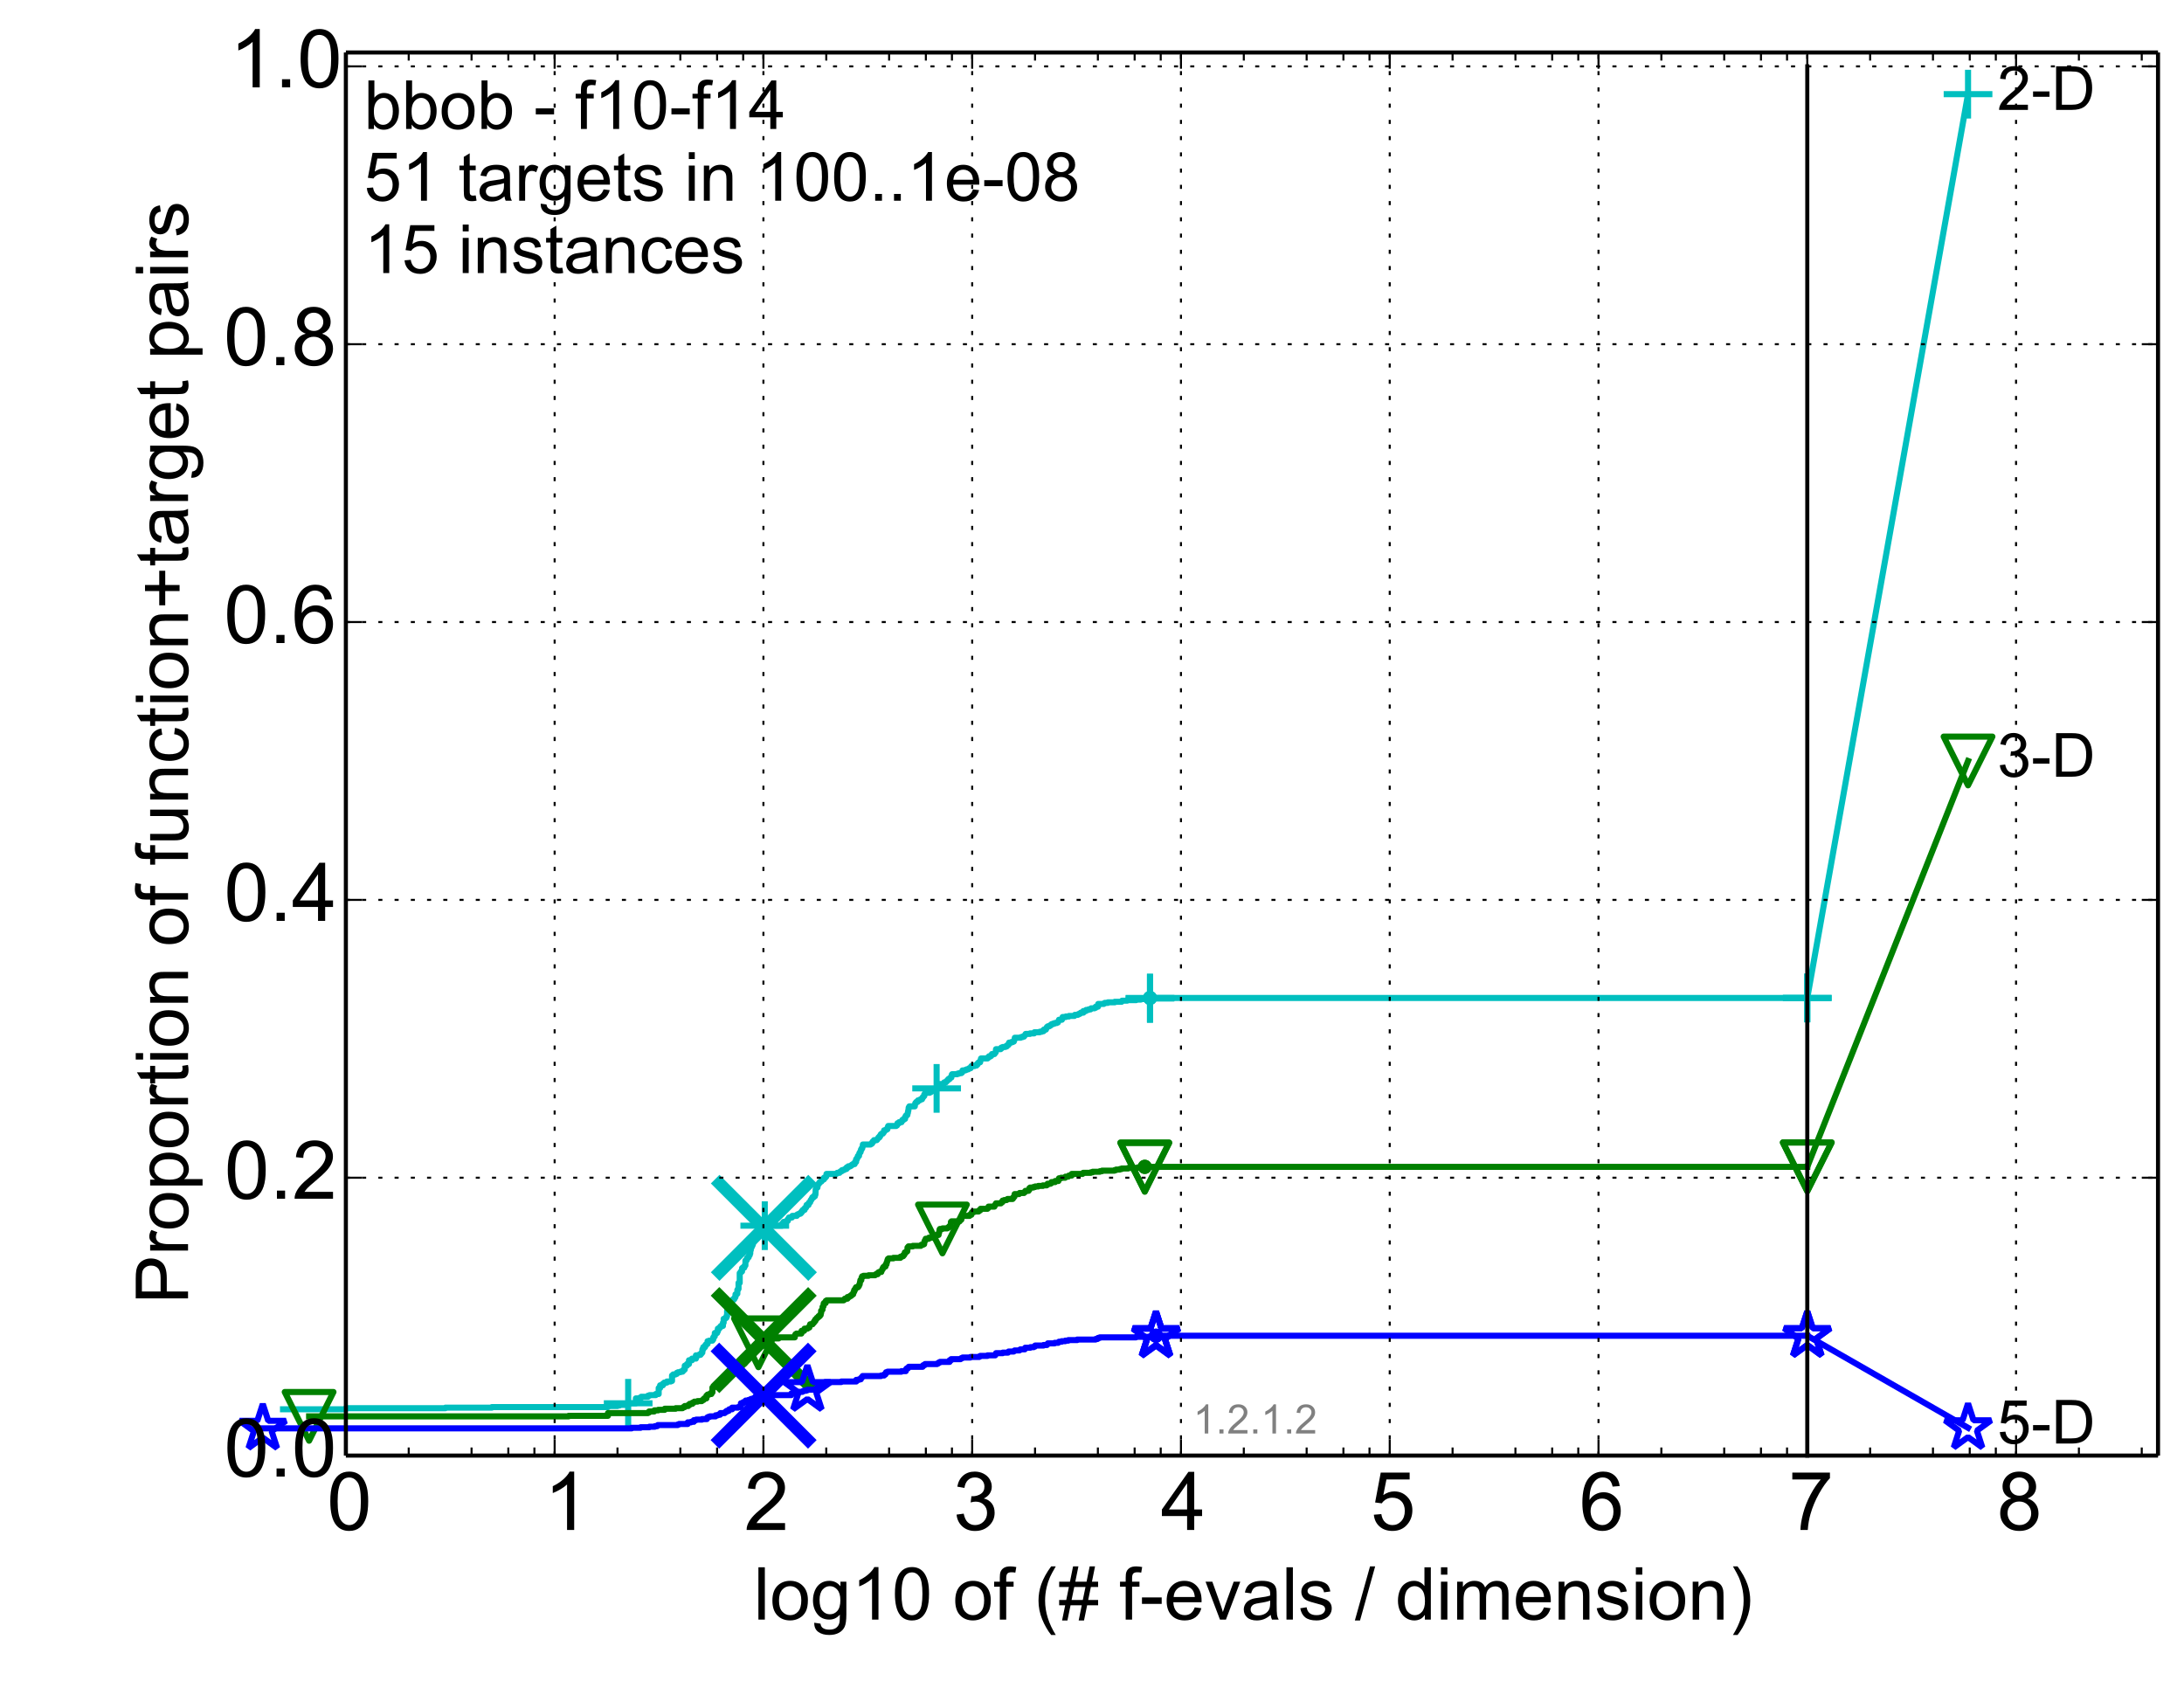 <?xml version="1.0" encoding="utf-8" standalone="no"?>
<!DOCTYPE svg PUBLIC "-//W3C//DTD SVG 1.1//EN"
  "http://www.w3.org/Graphics/SVG/1.1/DTD/svg11.dtd">
<!-- Created with matplotlib (http://matplotlib.org/) -->
<svg height="414pt" version="1.1" viewBox="0 0 538 414" width="538pt" xmlns="http://www.w3.org/2000/svg" xmlns:xlink="http://www.w3.org/1999/xlink">
 <defs>
  <style type="text/css">
*{stroke-linecap:butt;stroke-linejoin:round;}
  </style>
 </defs>
 <g id="figure_1">
  <g id="patch_1">
   <path d="
M0 414.924
L538.8 414.924
L538.8 0
L0 0
z
" style="fill:#ffffff;"/>
  </g>
  <g id="axes_1">
   <g id="patch_2">
    <path d="
M85.2 358.524
L531.6 358.524
L531.6 12.924
L85.2 12.924
z
" style="fill:#ffffff;"/>
   </g>
   <g id="line2d_1">
    <defs>
     <path d="
M0 1.5
C0.398 1.5 0.779 1.342 1.061 1.061
C1.342 0.779 1.5 0.398 1.5 0
C1.5 -0.398 1.342 -0.779 1.061 -1.061
C0.779 -1.342 0.398 -1.5 0 -1.5
C-0.398 -1.5 -0.779 -1.342 -1.061 -1.061
C-1.342 -0.779 -1.5 -0.398 -1.5 0
C-1.5 0.398 -1.342 0.779 -1.061 1.061
C-0.779 1.342 -0.398 1.5 0 1.5
z
" id="m977c291b42" style="stroke:#00bfbf;stroke-width:0.5;"/>
    </defs>
    <g>
     <use style="fill:#00bfbf;stroke:#00bfbf;stroke-width:0.5;" x="283.288" xlink:href="#m977c291b42" y="245.806"/>
     <use style="fill:#00bfbf;stroke:#00bfbf;stroke-width:0.5;" x="283.288" xlink:href="#m977c291b42" y="245.806"/>
    </g>
   </g>
   <g id="line2d_2">
    <path d="
M69.719 347.118
L85.2 347.118
L85.2 346.849
L109.738 346.849
L109.738 346.715
L121.147 346.715
L121.147 346.581
L149.757 346.581
L149.757 346.312
L152.11 346.312
L152.11 346.178
L152.662 346.178
L152.662 346.044
L154.741 346.044
L154.741 345.642
L156.643 345.642
L156.643 344.434
L157.536 344.434
L157.536 344.3
L157.97 344.3
L157.97 344.031
L159.625 344.031
L159.625 343.763
L160.021 343.763
L160.021 343.629
L161.535 343.629
L161.535 343.36
L162.256 343.36
L162.256 341.884
L162.608 341.884
L162.608 341.213
L163.295 341.213
L163.295 340.811
L163.631 340.811
L163.631 340.542
L164.288 340.542
L164.288 340.274
L165.238 340.274
L165.238 340.14
L165.546 340.14
L165.546 338.798
L165.85 338.798
L165.85 338.53
L166.446 338.53
L166.446 338.395
L166.738 338.395
L166.738 338.127
L167.026 338.127
L167.026 337.993
L167.592 337.993
L167.592 337.859
L168.143 337.859
L168.143 337.59
L168.414 337.59
L168.414 337.322
L168.681 337.322
L168.681 336.383
L169.207 336.383
L169.207 335.98
L169.72 335.98
L169.72 335.041
L170.469 335.041
L170.469 334.638
L171.43 334.638
L171.43 333.833
L172.124 333.833
L172.124 333.699
L172.576 333.699
L172.576 333.43
L172.798 333.43
L172.798 333.162
L173.018 333.162
L173.018 332.357
L173.236 332.357
L173.236 331.82
L173.665 331.82
L173.665 331.418
L173.877 331.418
L173.877 331.149
L174.087 331.149
L174.087 331.015
L174.295 331.015
L174.295 330.344
L174.704 330.344
L174.704 330.21
L175.502 330.21
L175.502 329.942
L175.697 329.942
L175.697 329.405
L175.891 329.405
L175.891 329.136
L176.082 329.136
L176.082 328.331
L176.648 328.331
L176.648 327.929
L176.833 327.929
L176.833 327.258
L177.199 327.258
L177.199 326.989
L177.38 326.989
L177.38 326.855
L177.56 326.855
L177.56 326.587
L178.089 326.587
L178.089 325.782
L178.263 325.782
L178.263 324.842
L178.607 324.842
L178.607 324.708
L178.777 324.708
L178.777 324.574
L178.945 324.574
L178.945 324.172
L179.112 324.172
L179.112 322.83
L179.278 322.83
L179.278 322.695
L179.443 322.695
L179.443 322.561
L179.769 322.561
L179.769 322.159
L179.931 322.159
L179.931 322.025
L180.091 322.025
L180.091 321.085
L180.25 321.085
L180.25 320.414
L180.408 320.414
L180.408 320.28
L180.564 320.28
L180.564 320.012
L180.875 320.012
L180.875 319.743
L181.028 319.743
L181.028 319.475
L181.18 319.475
L181.18 318.804
L181.482 318.804
L181.482 318.67
L181.632 318.67
L181.632 317.731
L181.78 317.731
L181.78 317.462
L181.928 317.462
L181.928 315.986
L182.22 315.986
L182.22 313.571
L182.364 313.571
L182.364 313.437
L182.508 313.437
L182.508 313.168
L182.792 313.168
L182.792 312.363
L182.933 312.363
L182.933 312.229
L183.351 312.229
L183.351 311.826
L183.488 311.826
L183.488 311.692
L183.625 311.692
L183.625 310.484
L183.895 310.484
L183.895 310.216
L184.03 310.216
L184.03 309.813
L184.163 309.813
L184.163 309.679
L184.427 309.679
L184.427 309.277
L184.558 309.277
L184.558 309.143
L184.688 309.143
L184.688 308.74
L184.818 308.74
L184.818 307.935
L184.947 307.935
L184.947 307.398
L185.075 307.398
L185.075 307.13
L185.202 307.13
L185.202 306.861
L185.329 306.861
L185.329 306.593
L185.454 306.593
L185.454 306.056
L185.579 306.056
L185.579 305.922
L185.704 305.922
L185.704 305.788
L185.828 305.788
L185.828 304.983
L186.073 304.983
L186.073 304.58
L186.316 304.58
L186.316 304.043
L186.794 304.043
L186.794 303.909
L187.492 303.909
L187.492 303.372
L187.606 303.372
L187.606 303.238
L187.72 303.238
L187.72 302.97
L187.945 302.97
L187.945 302.567
L188.057 302.567
L188.057 302.433
L188.279 302.433
L188.39 301.896
L192.681 301.896
L192.681 301.36
L193.041 301.36
L193.041 300.957
L193.658 300.957
L193.745 300.689
L194.088 300.689
L194.088 300.286
L194.258 300.286
L194.343 299.884
L195.088 299.884
L195.17 299.481
L196.279 299.481
L196.279 299.213
L196.51 299.213
L196.51 299.078
L196.813 299.078
L196.813 298.944
L197.188 298.944
L197.188 298.81
L197.336 298.81
L197.336 298.542
L197.556 298.542
L197.556 298.273
L197.773 298.273
L197.773 298.005
L198.203 298.005
L198.203 297.602
L198.344 297.602
L198.344 297.468
L198.555 297.468
L198.555 297.2
L198.694 297.2
L198.694 296.797
L199.174 296.797
L199.242 296.261
L199.444 296.261
L199.444 296.126
L199.578 296.126
L199.644 295.724
L199.711 295.724
L199.711 295.59
L199.843 295.59
L199.909 295.321
L199.974 295.321
L199.974 295.187
L200.105 295.187
L200.105 294.919
L200.428 294.919
L200.428 294.65
L200.747 294.65
L200.747 294.248
L200.873 294.248
L200.936 292.906
L200.999 292.906
L200.999 292.637
L201.185 292.637
L201.185 292.503
L201.371 292.503
L201.371 291.967
L201.494 291.967
L201.494 291.698
L201.616 291.698
L201.616 291.564
L201.737 291.564
L201.737 291.43
L201.858 291.43
L201.918 291.161
L202.097 291.161
L202.097 291.027
L202.334 291.027
L202.334 290.759
L202.452 290.759
L202.452 290.625
L202.743 290.625
L202.743 290.49
L202.973 290.49
L202.973 290.088
L203.314 290.088
L203.371 289.82
L203.539 289.82
L203.594 289.149
L206.02 289.149
L206.02 289.014
L206.219 289.014
L206.219 288.88
L206.805 288.88
L206.902 288.612
L207.093 288.612
L207.093 288.478
L207.377 288.478
L207.424 288.209
L207.888 288.209
L207.888 288.075
L208.117 288.075
L208.117 287.941
L208.523 287.941
L208.567 287.538
L208.965 287.538
L208.965 287.27
L209.484 287.27
L209.484 287.136
L209.697 287.136
L209.697 287.002
L209.866 287.002
L209.866 286.867
L210.076 286.867
L210.076 286.733
L210.529 286.733
L210.611 286.196
L210.894 286.196
L210.894 285.526
L211.094 285.526
L211.094 285.257
L211.213 285.257
L211.292 284.855
L211.331 284.855
L211.331 284.72
L211.605 284.72
L211.683 284.049
L211.799 284.049
L211.838 283.781
L211.991 283.781
L212.029 283.379
L212.106 283.379
L212.106 283.11
L212.257 283.11
L212.257 282.842
L212.408 282.842
L212.483 282.439
L212.52 282.439
L212.558 281.902
L214.451 281.902
L214.451 281.768
L214.69 281.768
L214.69 281.634
L214.859 281.634
L214.926 281.232
L215.126 281.232
L215.126 281.097
L215.259 281.097
L215.292 280.829
L215.974 280.829
L215.974 280.695
L216.102 280.695
L216.197 280.426
L216.292 280.426
L216.386 280.158
L216.636 280.158
L216.636 279.89
L216.822 279.89
L216.914 279.487
L217.006 279.487
L217.006 279.353
L217.188 279.353
L217.188 279.219
L217.489 279.219
L217.579 278.95
L217.698 278.95
L217.786 278.414
L218.138 278.414
L218.138 278.279
L218.369 278.279
L218.369 278.145
L218.597 278.145
L218.683 277.608
L218.796 277.608
L218.796 277.34
L220.765 277.34
L220.765 277.206
L220.971 277.206
L221.073 276.669
L221.477 276.669
L221.477 276.401
L222.093 276.401
L222.142 276.132
L222.215 276.132
L222.263 275.864
L222.551 275.864
L222.598 275.596
L222.952 275.596
L222.999 275.059
L223.139 275.059
L223.139 274.791
L223.324 274.791
L223.324 274.656
L223.507 274.656
L223.598 274.12
L223.644 274.12
L223.712 273.583
L223.757 273.583
L223.847 272.778
L223.982 272.778
L224.004 272.509
L225.348 272.509
L225.432 271.838
L225.474 271.838
L225.474 271.704
L225.599 271.704
L225.682 271.436
L226.011 271.436
L226.052 271.167
L226.133 271.167
L226.133 271.033
L226.555 271.033
L226.555 270.899
L226.734 270.899
L226.734 270.765
L227.126 270.765
L227.126 270.497
L227.261 270.497
L227.3 270.228
L227.454 270.228
L227.549 269.96
L227.682 269.96
L227.682 269.557
L227.833 269.557
L227.852 269.289
L227.964 269.289
L227.964 269.155
L229.006 269.155
L229.006 269.02
L229.29 269.02
L229.29 268.752
L229.778 268.752
L229.778 268.484
L230.103 268.484
L230.103 268.35
L230.34 268.35
L230.34 268.215
L230.558 268.215
L230.558 268.081
L230.724 268.081
L230.724 267.947
L230.839 267.947
L230.872 267.679
L231.068 267.679
L231.084 267.41
L231.198 267.41
L231.198 267.276
L231.375 267.276
L231.439 267.008
L232.334 267.008
L232.334 266.873
L232.579 266.873
L232.579 266.605
L233.001 266.605
L233.09 266.337
L233.253 266.337
L233.253 266.203
L233.371 266.203
L233.371 266.068
L233.532 266.068
L233.59 265.8
L233.908 265.8
L233.951 265.532
L234.136 265.532
L234.136 265.397
L234.362 265.397
L234.446 264.726
L234.53 264.726
L234.53 264.592
L235.816 264.592
L235.816 264.458
L236.234 264.458
L236.234 264.324
L236.82 264.324
L236.82 264.19
L236.996 264.19
L237.095 263.653
L237.793 263.653
L237.793 263.519
L238.127 263.519
L238.127 263.385
L238.539 263.385
L238.539 263.25
L238.736 263.25
L238.736 263.116
L239.103 263.116
L239.205 262.714
L239.295 262.714
L239.295 262.579
L240.092 262.579
L240.092 262.445
L240.565 262.445
L240.565 262.177
L240.829 262.177
L240.829 261.909
L240.945 261.909
L240.945 261.774
L241.122 261.774
L241.122 261.64
L241.451 261.64
L241.543 261.103
L241.564 261.103
L241.665 260.701
L243.277 260.701
L243.352 260.432
L243.623 260.432
L243.632 260.164
L244.082 260.164
L244.082 260.03
L244.227 260.03
L244.335 259.627
L244.973 259.627
L245.052 259.359
L245.165 259.359
L245.165 259.225
L245.277 259.225
L245.354 258.42
L246.501 258.42
L246.501 258.285
L246.663 258.285
L246.663 258.017
L247.017 258.017
L247.017 257.883
L247.653 257.883
L247.653 257.749
L247.999 257.749
L248.06 257.48
L248.287 257.48
L248.287 257.346
L248.452 257.346
L248.519 256.944
L248.564 256.944
L248.564 256.809
L249.101 256.809
L249.101 256.675
L249.482 256.675
L249.482 256.541
L249.752 256.541
L249.857 256.138
L249.906 256.138
L249.983 255.602
L251.416 255.602
L251.416 255.468
L251.844 255.468
L251.844 255.333
L252.251 255.333
L252.358 255.065
L252.465 255.065
L252.558 254.797
L252.651 254.797
L252.651 254.662
L253.733 254.662
L253.733 254.528
L254.765 254.528
L254.805 254.26
L256.105 254.26
L256.105 254.126
L256.634 254.126
L256.634 253.991
L257.071 253.991
L257.147 253.589
L257.652 253.589
L257.652 253.321
L257.776 253.321
L257.83 253.052
L257.928 253.052
L257.928 252.918
L258.113 252.918
L258.113 252.784
L258.493 252.784
L258.493 252.65
L258.744 252.65
L258.744 252.515
L258.89 252.515
L258.89 252.381
L259.053 252.381
L259.053 252.247
L259.431 252.247
L259.431 252.113
L259.812 252.113
L259.812 251.979
L260.332 251.979
L260.332 251.844
L260.611 251.844
L260.698 251.576
L260.724 251.576
L260.823 251.308
L260.862 251.308
L260.862 251.174
L261.587 251.174
L261.67 250.905
L261.732 250.905
L261.761 250.503
L262.546 250.503
L262.546 250.368
L263.332 250.368
L263.332 250.234
L264.666 250.234
L264.77 249.966
L265.514 249.966
L265.514 249.832
L265.787 249.832
L265.787 249.697
L266.074 249.697
L266.074 249.563
L266.223 249.563
L266.223 249.429
L266.871 249.429
L266.871 249.027
L267.492 249.027
L267.54 248.758
L268.123 248.758
L268.123 248.624
L268.65 248.624
L268.65 248.49
L268.783 248.49
L268.783 248.356
L269.592 248.356
L269.592 248.221
L269.918 248.221
L269.918 247.953
L270.485 247.953
L270.527 247.282
L271.884 247.282
L271.884 247.148
L272.144 247.148
L272.144 247.014
L272.913 247.014
L272.913 246.88
L274.605 246.88
L274.605 246.745
L276.3 246.745
L276.409 246.477
L277.663 246.477
L277.663 246.343
L279.883 246.343
L279.883 246.209
L281.027 246.209
L281.027 246.074
L282.051 246.074
L282.051 245.94
L283.288 245.94
L283.288 245.806
L445.2 245.806
L445.2 245.806" style="fill:none;stroke:#00bfbf;stroke-linecap:square;stroke-width:1.5;"/>
   </g>
   <g id="line2d_3">
    <defs>
     <path d="
M-6 0
L6 0
M0 6
L0 -6" id="m3e4de746de" style="stroke:#00bfbf;stroke-width:1.5;"/>
    </defs>
    <g>
     <use style="fill:none;stroke:#00bfbf;stroke-width:1.5;" x="154.741" xlink:href="#m3e4de746de" y="345.642"/>
     <use style="fill:none;stroke:#00bfbf;stroke-width:1.5;" x="188.39" xlink:href="#m3e4de746de" y="301.896"/>
     <use style="fill:none;stroke:#00bfbf;stroke-width:1.5;" x="230.724" xlink:href="#m3e4de746de" y="268.081"/>
     <use style="fill:none;stroke:#00bfbf;stroke-width:1.5;" x="283.288" xlink:href="#m3e4de746de" y="245.94"/>
     <use style="fill:none;stroke:#00bfbf;stroke-width:1.5;" x="283.288" xlink:href="#m3e4de746de" y="245.806"/>
     <use style="fill:none;stroke:#00bfbf;stroke-width:1.5;" x="445.2" xlink:href="#m3e4de746de" y="245.806"/>
    </g>
   </g>
   <g id="line2d_4"/>
   <g id="line2d_5">
    <path clip-path="url(#p0cd469f449)" d="
M188.169 302.433" style="fill:none;stroke:#00bfbf;stroke-linecap:square;"/>
    <defs>
     <path d="
M-12 12
L12 -12
M-12 -12
L12 12" id="m09e435d1d9" style="stroke:#00bfbf;stroke-width:3;"/>
    </defs>
    <g clip-path="url(#p0cd469f449)">
     <use style="fill:#00bfbf;stroke:#00bfbf;stroke-width:3;" x="188.169" xlink:href="#m09e435d1d9" y="302.433"/>
    </g>
   </g>
   <g id="line2d_6">
    <defs>
     <path d="
M0 1.5
C0.398 1.5 0.779 1.342 1.061 1.061
C1.342 0.779 1.5 0.398 1.5 0
C1.5 -0.398 1.342 -0.779 1.061 -1.061
C0.779 -1.342 0.398 -1.5 0 -1.5
C-0.398 -1.5 -0.779 -1.342 -1.061 -1.061
C-1.342 -0.779 -1.5 -0.398 -1.5 0
C-1.5 0.398 -1.342 0.779 -1.061 1.061
C-0.779 1.342 -0.398 1.5 0 1.5
z
" id="mb0b177905e" style="stroke:#008000;stroke-width:0.5;"/>
    </defs>
    <g>
     <use style="fill:#008000;stroke:#008000;stroke-width:0.5;" x="282.004" xlink:href="#mb0b177905e" y="287.404"/>
     <use style="fill:#008000;stroke:#008000;stroke-width:0.5;" x="282.004" xlink:href="#mb0b177905e" y="287.404"/>
    </g>
   </g>
   <g id="line2d_7">
    <path d="
M76.144 348.862
L140.072 348.862
L140.072 348.728
L149.757 348.728
L149.757 348.057
L159.625 348.057
L159.625 347.923
L159.89 347.923
L159.89 347.654
L161.166 347.654
L161.166 347.386
L162.137 347.386
L162.137 347.252
L163.742 347.252
L163.742 346.983
L166.446 346.983
L166.446 346.849
L168.143 346.849
L168.143 346.715
L168.324 346.715
L168.324 346.581
L168.681 346.581
L168.681 346.312
L169.551 346.312
L169.551 346.044
L169.889 346.044
L169.889 345.776
L170.551 345.776
L170.551 345.507
L170.875 345.507
L170.875 345.373
L171.035 345.373
L171.035 345.239
L171.818 345.239
L171.818 345.105
L172.871 345.105
L172.871 344.971
L173.018 344.971
L173.018 344.836
L173.308 344.836
L173.308 344.702
L173.452 344.702
L173.452 344.434
L174.017 344.434
L174.017 343.763
L174.295 343.763
L174.295 343.495
L174.704 343.495
L174.704 343.36
L175.239 343.36
L175.239 342.958
L175.502 342.958
L175.502 341.75
L175.891 341.75
L175.891 341.482
L176.272 341.482
L176.272 341.213
L176.772 341.213
L176.772 341.079
L177.26 341.079
L177.26 340.811
L177.5 340.811
L177.5 340.677
L177.738 340.677
L177.738 340.542
L177.855 340.542
L177.855 340.408
L178.777 340.408
L178.777 339.201
L179.001 339.201
L179.001 338.798
L179.112 338.798
L179.112 338.664
L179.553 338.664
L179.553 338.395
L179.877 338.395
L179.877 338.127
L180.512 338.127
L180.616 337.59
L180.72 337.59
L180.72 337.322
L181.13 337.322
L181.13 337.188
L181.332 337.188
L181.432 336.919
L181.632 336.919
L181.632 336.785
L182.025 336.785
L182.025 336.651
L182.22 336.651
L182.316 336.248
L182.698 336.248
L182.698 335.846
L183.442 335.846
L183.534 335.577
L183.625 335.577
L183.715 335.175
L183.806 335.175
L183.806 334.772
L183.985 334.772
L183.985 334.236
L184.515 334.236
L184.515 334.101
L184.688 334.101
L184.688 333.833
L184.947 333.833
L184.947 333.699
L185.117 333.699
L185.117 333.565
L185.371 333.565
L185.371 332.894
L185.621 332.894
L185.704 332.625
L186.032 332.625
L186.114 331.82
L186.276 331.82
L186.276 331.686
L186.596 331.686
L186.675 331.283
L186.833 331.283
L186.833 330.747
L187.068 330.747
L187.068 330.21
L187.377 330.21
L187.377 330.076
L188.206 330.076
L188.279 329.673
L191.817 329.673
L191.817 329.405
L195.784 329.405
L195.889 328.734
L195.994 328.734
L195.994 328.6
L196.201 328.6
L196.201 328.466
L197.409 328.466
L197.458 327.795
L198.085 327.795
L198.179 327.258
L198.924 327.258
L198.924 327.124
L199.061 327.124
L199.061 326.989
L199.377 326.989
L199.422 326.587
L199.511 326.587
L199.556 326.184
L200.17 326.184
L200.17 325.916
L200.385 325.916
L200.385 325.782
L200.514 325.782
L200.599 325.379
L200.852 325.379
L200.852 324.977
L201.061 324.977
L201.061 324.842
L201.185 324.842
L201.227 324.574
L201.432 324.574
L201.432 324.44
L201.636 324.44
L201.636 324.172
L201.958 324.172
L201.958 323.903
L202.157 323.903
L202.236 323.366
L202.275 323.366
L202.275 322.83
L202.432 322.83
L202.51 322.561
L202.627 322.561
L202.627 321.89
L202.743 321.89
L202.743 321.756
L202.858 321.756
L202.897 321.085
L202.973 321.085
L202.973 320.951
L203.389 320.951
L203.427 320.414
L203.65 320.414
L203.65 320.28
L207.827 320.28
L207.827 320.146
L208.011 320.146
L208.102 319.878
L208.76 319.878
L208.76 319.475
L209.197 319.475
L209.197 319.341
L209.37 319.341
L209.37 319.207
L209.655 319.207
L209.74 318.938
L209.964 318.938
L209.964 318.804
L210.159 318.804
L210.186 318.401
L210.297 318.401
L210.297 318.133
L210.434 318.133
L210.434 317.731
L210.624 317.731
L210.705 317.328
L210.867 317.328
L210.867 317.06
L211.371 317.06
L211.449 316.791
L211.579 316.791
L211.657 316.389
L211.76 316.389
L211.863 315.718
L211.889 315.718
L211.94 315.315
L212.169 315.315
L212.245 314.644
L212.32 314.644
L212.37 314.376
L212.694 314.376
L212.694 314.242
L213.966 314.242
L213.966 314.107
L215.565 314.107
L215.565 313.973
L215.76 313.973
L215.76 313.839
L216.228 313.839
L216.313 313.437
L216.543 313.437
L216.543 313.302
L217.097 313.302
L217.158 312.9
L217.259 312.9
L217.339 312.631
L217.439 312.631
L217.439 312.363
L217.579 312.363
L217.599 312.095
L217.757 312.095
L217.757 311.96
L218.128 311.96
L218.186 311.424
L218.378 311.424
L218.436 310.887
L218.512 310.887
L218.607 310.35
L218.72 310.35
L218.72 310.082
L218.908 310.082
L218.908 309.948
L220.074 309.948
L220.074 309.813
L221.799 309.813
L221.799 309.545
L222.174 309.545
L222.174 309.411
L222.495 309.411
L222.495 309.143
L222.717 309.143
L222.764 308.874
L222.874 308.874
L222.89 308.472
L223.154 308.472
L223.154 308.337
L223.355 308.337
L223.355 308.203
L223.507 308.203
L223.553 307.264
L223.78 307.264
L223.78 306.996
L224.866 306.996
L224.866 306.861
L226.839 306.861
L226.944 306.593
L227.383 306.593
L227.383 306.459
L227.65 306.459
L227.714 305.788
L227.814 305.788
L227.827 305.519
L227.977 305.519
L228.027 305.117
L228.809 305.117
L228.809 304.849
L230.171 304.849
L230.171 304.714
L230.474 304.714
L230.563 304.312
L230.663 304.312
L230.663 304.178
L231.209 304.178
L231.316 303.507
L231.381 303.507
L231.445 302.836
L231.53 302.836
L231.53 302.702
L232.159 302.702
L232.159 302.567
L233.337 302.567
L233.337 302.433
L233.6 302.433
L233.6 302.299
L233.831 302.299
L233.831 302.031
L234.003 302.031
L234.003 301.896
L234.221 301.896
L234.249 300.957
L234.39 300.957
L234.39 300.823
L236.409 300.823
L236.486 300.42
L236.808 300.42
L236.916 299.749
L236.991 299.749
L237 299.481
L238.844 299.481
L238.844 299.213
L239.291 299.213
L239.366 298.676
L239.456 298.676
L239.456 298.542
L239.957 298.542
L239.957 298.408
L241.066 298.408
L241.149 298.139
L241.451 298.139
L241.553 297.737
L243.252 297.737
L243.252 297.602
L243.408 297.602
L243.508 297.2
L244.964 297.2
L245.069 296.797
L245.214 296.797
L245.271 296.529
L245.34 296.529
L245.34 296.395
L246.566 296.395
L246.658 296.126
L246.889 296.126
L246.969 295.724
L247.36 295.724
L247.36 295.59
L247.964 295.59
L247.964 295.455
L248.187 295.455
L248.187 295.321
L249.446 295.321
L249.446 295.187
L249.575 295.187
L249.575 294.919
L249.693 294.919
L249.693 294.784
L249.89 294.784
L249.937 294.114
L251.033 294.114
L251.144 293.845
L252.26 293.845
L252.36 293.577
L252.581 293.577
L252.606 293.308
L253.382 293.308
L253.49 293.04
L253.585 293.04
L253.585 292.637
L253.759 292.637
L253.759 292.503
L254.554 292.503
L254.554 292.369
L254.99 292.369
L254.99 292.235
L255.764 292.235
L255.764 292.101
L256.902 292.101
L256.902 291.967
L257.828 291.967
L257.828 291.832
L258.047 291.832
L258.05 291.564
L258.793 291.564
L258.793 291.43
L259.005 291.43
L259.005 291.161
L259.918 291.161
L259.921 290.893
L260.727 290.893
L260.799 290.356
L260.862 290.356
L260.862 290.222
L261.384 290.222
L261.384 290.088
L262.394 290.088
L262.461 289.82
L263.137 289.82
L263.137 289.685
L263.289 289.685
L263.289 289.551
L264.004 289.551
L264.011 289.149
L266.667 289.149
L266.667 289.014
L266.815 289.014
L266.815 288.88
L268.706 288.88
L268.706 288.746
L269.175 288.746
L269.175 288.612
L270.931 288.612
L270.931 288.478
L271.473 288.478
L271.473 288.343
L274.541 288.343
L274.541 288.209
L274.936 288.209
L274.936 288.075
L275.86 288.075
L275.86 287.941
L276.332 287.941
L276.332 287.807
L277.901 287.807
L277.901 287.673
L280.266 287.673
L280.266 287.538
L282.004 287.538
L282.004 287.404
L445.2 287.404
L445.2 287.404" style="fill:none;stroke:#008000;stroke-linecap:square;stroke-width:1.5;"/>
   </g>
   <g id="line2d_8">
    <defs>
     <path d="
M-7.34788e-16 6
L6 -6
L-6 -6
z
" id="m397e16cd68" style="stroke:#008000;stroke-linejoin:miter;stroke-width:1.5;"/>
    </defs>
    <g>
     <use style="fill:none;stroke:#008000;stroke-linejoin:miter;stroke-width:1.5;" x="76.144" xlink:href="#m397e16cd68" y="348.862"/>
     <use style="fill:none;stroke:#008000;stroke-linejoin:miter;stroke-width:1.5;" x="186.833" xlink:href="#m397e16cd68" y="330.747"/>
     <use style="fill:none;stroke:#008000;stroke-linejoin:miter;stroke-width:1.5;" x="232.159" xlink:href="#m397e16cd68" y="302.702"/>
     <use style="fill:none;stroke:#008000;stroke-linejoin:miter;stroke-width:1.5;" x="282.004" xlink:href="#m397e16cd68" y="287.538"/>
     <use style="fill:none;stroke:#008000;stroke-linejoin:miter;stroke-width:1.5;" x="282.004" xlink:href="#m397e16cd68" y="287.404"/>
     <use style="fill:none;stroke:#008000;stroke-linejoin:miter;stroke-width:1.5;" x="445.2" xlink:href="#m397e16cd68" y="287.404"/>
    </g>
   </g>
   <g id="line2d_9"/>
   <g id="line2d_10">
    <path clip-path="url(#p0cd469f449)" d="
M188.131 330.076" style="fill:none;stroke:#008000;stroke-linecap:square;"/>
    <defs>
     <path d="
M-12 12
L12 -12
M-12 -12
L12 12" id="m8c089fa6cd" style="stroke:#008000;stroke-width:3;"/>
    </defs>
    <g clip-path="url(#p0cd469f449)">
     <use style="fill:#008000;stroke:#008000;stroke-width:3;" x="188.131" xlink:href="#m8c089fa6cd" y="330.076"/>
    </g>
   </g>
   <g id="line2d_11">
    <defs>
     <path d="
M0 1.5
C0.398 1.5 0.779 1.342 1.061 1.061
C1.342 0.779 1.5 0.398 1.5 0
C1.5 -0.398 1.342 -0.779 1.061 -1.061
C0.779 -1.342 0.398 -1.5 0 -1.5
C-0.398 -1.5 -0.779 -1.342 -1.061 -1.061
C-1.342 -0.779 -1.5 -0.398 -1.5 0
C-1.5 0.398 -1.342 0.779 -1.061 1.061
C-0.779 1.342 -0.398 1.5 0 1.5
z
" id="m76a7ce5b4a" style="stroke:#0000ff;stroke-width:0.5;"/>
    </defs>
    <g>
     <use style="fill:#0000ff;stroke:#0000ff;stroke-width:0.5;" x="284.764" xlink:href="#m76a7ce5b4a" y="329.002"/>
     <use style="fill:#0000ff;stroke:#0000ff;stroke-width:0.5;" x="284.764" xlink:href="#m76a7ce5b4a" y="329.002"/>
    </g>
   </g>
   <g id="line2d_12">
    <path d="
M64.734 351.814
L155.617 351.814
L155.617 351.68
L157.798 351.68
L157.798 351.546
L159.942 351.546
L159.942 351.412
L161.315 351.412
L161.315 351.277
L161.899 351.277
L161.899 351.143
L162.042 351.143
L162.042 351.009
L166.911 351.009
L166.911 350.875
L167.254 350.875
L167.254 350.741
L169.414 350.741
L169.414 350.338
L170.222 350.338
L170.222 350.204
L170.907 350.204
L170.907 349.801
L171.477 349.801
L171.477 349.667
L172.93 349.667
L172.93 349.533
L174.128 349.533
L174.212 349.13
L174.459 349.13
L174.459 348.996
L174.866 348.996
L174.866 348.862
L176.272 348.862
L176.272 348.594
L176.87 348.594
L176.87 348.459
L177.38 348.459
L177.452 348.057
L178.504 348.057
L178.504 347.923
L178.641 347.923
L178.641 347.789
L178.912 347.789
L178.979 347.52
L179.509 347.52
L179.509 347.252
L179.64 347.252
L179.64 347.118
L180.345 347.118
L180.345 346.715
L181.81 346.715
L181.81 346.581
L182.393 346.581
L182.393 346.312
L182.508 346.312
L182.508 345.642
L183.073 345.642
L183.073 345.373
L183.679 345.373
L183.679 344.971
L184.322 344.971
L184.322 344.836
L184.74 344.836
L184.74 344.702
L184.998 344.702
L184.998 344.568
L185.504 344.568
L185.504 344.434
L186.049 344.434
L186.049 344.031
L186.292 344.031
L186.292 343.897
L187.833 343.897
L187.833 343.763
L188.146 343.763
L188.146 343.629
L194.925 343.629
L194.925 343.226
L195.731 343.226
L195.731 343.092
L196.139 343.092
L196.139 342.958
L196.783 342.958
L196.783 342.824
L197.672 342.824
L197.672 342.689
L197.932 342.689
L197.932 342.555
L198.583 342.555
L198.583 342.421
L198.887 342.421
L198.887 342.287
L200.961 342.287
L200.961 342.018
L201.21 342.018
L201.21 341.884
L201.457 341.884
L201.481 341.482
L201.773 341.482
L201.773 341.348
L201.966 341.348
L201.966 341.213
L202.604 341.213
L202.697 340.945
L203.087 340.945
L203.087 340.811
L203.292 340.811
L203.292 340.408
L207.254 340.408
L207.254 340.274
L210.926 340.274
L210.926 339.871
L211.574 339.871
L211.574 339.737
L212.052 339.737
L212.144 339.335
L212.31 339.335
L212.31 339.201
L212.445 339.201
L212.49 338.932
L217.024 338.932
L217.024 338.798
L217.792 338.798
L217.792 338.53
L218.12 338.53
L218.178 338.261
L218.271 338.261
L218.271 337.993
L218.626 337.993
L218.626 337.859
L222.045 337.859
L222.045 337.724
L223.13 337.724
L223.222 337.188
L223.342 337.188
L223.342 337.054
L223.653 337.054
L223.753 336.785
L223.852 336.785
L223.852 336.651
L227.281 336.651
L227.281 336.383
L227.434 336.383
L227.434 336.248
L227.792 336.248
L227.874 335.98
L230.846 335.98
L230.846 335.846
L231.114 335.846
L231.114 335.712
L231.282 335.712
L231.282 335.577
L231.57 335.577
L231.57 335.443
L233.919 335.443
L233.919 335.041
L234.3 335.041
L234.3 334.772
L236.62 334.772
L236.62 334.638
L236.828 334.638
L236.828 334.504
L237.128 334.504
L237.128 334.37
L239.03 334.37
L239.03 334.236
L241.205 334.236
L241.205 334.101
L241.48 334.101
L241.48 333.967
L243.262 333.967
L243.262 333.833
L245.149 333.833
L245.239 333.565
L245.356 333.565
L245.356 333.296
L247.014 333.296
L247.014 333.162
L248.317 333.162
L248.317 333.028
L248.455 333.028
L248.455 332.894
L249.716 332.894
L249.716 332.76
L249.936 332.76
L249.936 332.625
L251.116 332.625
L251.116 332.491
L251.356 332.491
L251.356 332.357
L252.432 332.357
L252.432 332.089
L252.549 332.089
L252.549 331.954
L253.815 331.954
L253.815 331.82
L254.646 331.82
L254.646 331.686
L254.938 331.686
L254.99 331.418
L257.051 331.418
L257.051 331.283
L257.917 331.283
L257.917 331.149
L258.048 331.149
L258.114 330.881
L259.797 330.881
L259.797 330.747
L260.681 330.747
L260.681 330.613
L260.855 330.613
L260.855 330.478
L261.531 330.478
L261.531 330.344
L262.415 330.344
L262.415 330.21
L263.17 330.21
L263.17 330.076
L265.354 330.076
L265.354 329.942
L269.878 329.942
L269.878 329.807
L270.369 329.807
L270.369 329.673
L270.482 329.673
L270.482 329.539
L270.924 329.539
L270.924 329.405
L279.837 329.405
L279.837 329.271
L283.24 329.271
L283.24 329.136
L284.764 329.136
L284.764 329.002
L445.2 329.002
L445.2 329.002" style="fill:none;stroke:#0000ff;stroke-linecap:square;stroke-width:1.5;"/>
   </g>
   <g id="line2d_13">
    <defs>
     <path d="
M3.67394e-16 -6
L-1.347 -1.854
L-5.706 -1.854
L-2.18 0.708
L-3.527 4.854
L-4.20996e-16 2.292
L3.527 4.854
L2.18 0.708
L5.706 -1.854
L1.347 -1.854
z
" id="m0933169453" style="stroke:#0000ff;stroke-linejoin:bevel;stroke-width:1.5;"/>
    </defs>
    <g>
     <use style="fill:none;stroke:#0000ff;stroke-linejoin:bevel;stroke-width:1.5;" x="64.735" xlink:href="#m0933169453" y="351.814"/>
     <use style="fill:none;stroke:#0000ff;stroke-linejoin:bevel;stroke-width:1.5;" x="198.887" xlink:href="#m0933169453" y="342.287"/>
     <use style="fill:none;stroke:#0000ff;stroke-linejoin:bevel;stroke-width:1.5;" x="284.764" xlink:href="#m0933169453" y="329.136"/>
     <use style="fill:none;stroke:#0000ff;stroke-linejoin:bevel;stroke-width:1.5;" x="284.764" xlink:href="#m0933169453" y="329.002"/>
     <use style="fill:none;stroke:#0000ff;stroke-linejoin:bevel;stroke-width:1.5;" x="284.764" xlink:href="#m0933169453" y="329.002"/>
     <use style="fill:none;stroke:#0000ff;stroke-linejoin:bevel;stroke-width:1.5;" x="445.2" xlink:href="#m0933169453" y="329.002"/>
    </g>
   </g>
   <g id="line2d_14"/>
   <g id="line2d_15">
    <path clip-path="url(#p0cd469f449)" d="
M188.102 343.763" style="fill:none;stroke:#0000ff;stroke-linecap:square;"/>
    <defs>
     <path d="
M-12 12
L12 -12
M-12 -12
L12 12" id="ma4a355cd2c" style="stroke:#0000ff;stroke-width:3;"/>
    </defs>
    <g clip-path="url(#p0cd469f449)">
     <use style="fill:#0000ff;stroke:#0000ff;stroke-width:3;" x="188.102" xlink:href="#ma4a355cd2c" y="343.763"/>
    </g>
   </g>
   <g id="line2d_16">
    <path d="
M445.2 329.002
L484.8 351.68" style="fill:none;stroke:#0000ff;stroke-linecap:square;stroke-width:1.5;"/>
    <g>
     <use style="fill:none;stroke:#0000ff;stroke-linejoin:bevel;stroke-width:1.5;" x="445.2" xlink:href="#m0933169453" y="329.002"/>
     <use style="fill:none;stroke:#0000ff;stroke-linejoin:bevel;stroke-width:1.5;" x="484.8" xlink:href="#m0933169453" y="351.68"/>
    </g>
   </g>
   <g id="line2d_17">
    <path d="
M445.2 287.404
L484.8 187.434" style="fill:none;stroke:#008000;stroke-linecap:square;stroke-width:1.5;"/>
    <g>
     <use style="fill:none;stroke:#008000;stroke-linejoin:miter;stroke-width:1.5;" x="445.2" xlink:href="#m397e16cd68" y="287.404"/>
     <use style="fill:none;stroke:#008000;stroke-linejoin:miter;stroke-width:1.5;" x="484.8" xlink:href="#m397e16cd68" y="187.434"/>
    </g>
   </g>
   <g id="line2d_18">
    <path d="
M445.2 245.806
L484.8 23.189" style="fill:none;stroke:#00bfbf;stroke-linecap:square;stroke-width:1.5;"/>
    <g>
     <use style="fill:none;stroke:#00bfbf;stroke-width:1.5;" x="445.2" xlink:href="#m3e4de746de" y="245.806"/>
     <use style="fill:none;stroke:#00bfbf;stroke-width:1.5;" x="484.8" xlink:href="#m3e4de746de" y="23.189"/>
    </g>
   </g>
   <g id="line2d_19">
    <path d="
M445.2 358.524
L445.2 16.345" style="fill:none;stroke:#000000;stroke-linecap:square;"/>
   </g>
   <g id="matplotlib.axis_1">
    <g id="xtick_1">
     <g id="line2d_20">
      <path clip-path="url(#p0cd469f449)" d="
M85.2 358.524
L85.2 12.924" style="fill:none;stroke:#000000;stroke-dasharray:1,3;stroke-dashoffset:0.0;stroke-width:0.5;"/>
     </g>
     <g id="line2d_21">
      <defs>
       <path d="
M0 0
L0 -4" id="m93b0483c22" style="stroke:#000000;stroke-width:0.5;"/>
      </defs>
      <g>
       <use style="stroke:#000000;stroke-width:0.5;" x="85.2" xlink:href="#m93b0483c22" y="358.524"/>
      </g>
     </g>
     <g id="line2d_22">
      <defs>
       <path d="
M0 0
L0 4" id="m741efc42ff" style="stroke:#000000;stroke-width:0.5;"/>
      </defs>
      <g>
       <use style="stroke:#000000;stroke-width:0.5;" x="85.2" xlink:href="#m741efc42ff" y="12.924"/>
      </g>
     </g>
     <g id="text_1">
      <!-- 0 -->
      <defs>
       <path d="
M4.156 35.297
Q4.156 48 6.766 55.734
Q9.375 63.484 14.516 67.672
Q19.672 71.875 27.484 71.875
Q33.25 71.875 37.594 69.547
Q41.938 67.234 44.766 62.859
Q47.609 58.5 49.219 52.219
Q50.828 45.953 50.828 35.297
Q50.828 22.703 48.234 14.969
Q45.656 7.234 40.5 3
Q35.359 -1.219 27.484 -1.219
Q17.141 -1.219 11.234 6.203
Q4.156 15.141 4.156 35.297
M13.188 35.297
Q13.188 17.672 17.312 11.828
Q21.438 6 27.484 6
Q33.547 6 37.672 11.859
Q41.797 17.719 41.797 35.297
Q41.797 52.984 37.672 58.781
Q33.547 64.594 27.391 64.594
Q21.344 64.594 17.719 59.469
Q13.188 52.938 13.188 35.297" id="ArialMT-30"/>
      </defs>
      <g transform="translate(80.533 376.839)scale(0.2 -0.2)">
       <use xlink:href="#ArialMT-30"/>
      </g>
     </g>
    </g>
    <g id="xtick_2">
     <g id="line2d_23">
      <path clip-path="url(#p0cd469f449)" d="
M136.629 358.524
L136.629 12.924" style="fill:none;stroke:#000000;stroke-dasharray:1,3;stroke-dashoffset:0.0;stroke-width:0.5;"/>
     </g>
     <g id="line2d_24">
      <g>
       <use style="stroke:#000000;stroke-width:0.5;" x="136.629" xlink:href="#m93b0483c22" y="358.524"/>
      </g>
     </g>
     <g id="line2d_25">
      <g>
       <use style="stroke:#000000;stroke-width:0.5;" x="136.629" xlink:href="#m741efc42ff" y="12.924"/>
      </g>
     </g>
     <g id="text_2">
      <!-- 1 -->
      <defs>
       <path d="
M37.25 0
L28.469 0
L28.469 56
Q25.297 52.984 20.141 49.953
Q14.984 46.922 10.891 45.406
L10.891 53.906
Q18.266 57.375 23.781 62.297
Q29.297 67.234 31.594 71.875
L37.25 71.875
z
" id="ArialMT-31"/>
      </defs>
      <g transform="translate(133.993 376.839)scale(0.2 -0.2)">
       <use xlink:href="#ArialMT-31"/>
      </g>
     </g>
    </g>
    <g id="xtick_3">
     <g id="line2d_26">
      <path clip-path="url(#p0cd469f449)" d="
M188.057 358.524
L188.057 12.924" style="fill:none;stroke:#000000;stroke-dasharray:1,3;stroke-dashoffset:0.0;stroke-width:0.5;"/>
     </g>
     <g id="line2d_27">
      <g>
       <use style="stroke:#000000;stroke-width:0.5;" x="188.057" xlink:href="#m93b0483c22" y="358.524"/>
      </g>
     </g>
     <g id="line2d_28">
      <g>
       <use style="stroke:#000000;stroke-width:0.5;" x="188.057" xlink:href="#m741efc42ff" y="12.924"/>
      </g>
     </g>
     <g id="text_3">
      <!-- 2 -->
      <defs>
       <path d="
M50.344 8.453
L50.344 0
L3.031 0
Q2.938 3.172 4.047 6.109
Q5.859 10.938 9.828 15.625
Q13.812 20.312 21.344 26.469
Q33.016 36.031 37.109 41.625
Q41.219 47.219 41.219 52.203
Q41.219 57.422 37.469 61
Q33.734 64.594 27.734 64.594
Q21.391 64.594 17.578 60.781
Q13.766 56.984 13.719 50.25
L4.688 51.172
Q5.609 61.281 11.656 66.578
Q17.719 71.875 27.938 71.875
Q38.234 71.875 44.234 66.156
Q50.25 60.453 50.25 52
Q50.25 47.703 48.484 43.547
Q46.734 39.406 42.656 34.812
Q38.578 30.219 29.109 22.219
Q21.188 15.578 18.938 13.203
Q16.703 10.844 15.234 8.453
z
" id="ArialMT-32"/>
      </defs>
      <g transform="translate(183.317 376.839)scale(0.2 -0.2)">
       <use xlink:href="#ArialMT-32"/>
      </g>
     </g>
    </g>
    <g id="xtick_4">
     <g id="line2d_29">
      <path clip-path="url(#p0cd469f449)" d="
M239.486 358.524
L239.486 12.924" style="fill:none;stroke:#000000;stroke-dasharray:1,3;stroke-dashoffset:0.0;stroke-width:0.5;"/>
     </g>
     <g id="line2d_30">
      <g>
       <use style="stroke:#000000;stroke-width:0.5;" x="239.486" xlink:href="#m93b0483c22" y="358.524"/>
      </g>
     </g>
     <g id="line2d_31">
      <g>
       <use style="stroke:#000000;stroke-width:0.5;" x="239.486" xlink:href="#m741efc42ff" y="12.924"/>
      </g>
     </g>
     <g id="text_4">
      <!-- 3 -->
      <defs>
       <path d="
M4.203 18.891
L12.984 20.062
Q14.5 12.594 18.141 9.297
Q21.781 6 27 6
Q33.203 6 37.469 10.297
Q41.75 14.594 41.75 20.953
Q41.75 27 37.797 30.922
Q33.844 34.859 27.734 34.859
Q25.25 34.859 21.531 33.891
L22.516 41.609
Q23.391 41.5 23.922 41.5
Q29.547 41.5 34.031 44.422
Q38.531 47.359 38.531 53.469
Q38.531 58.297 35.25 61.469
Q31.984 64.656 26.812 64.656
Q21.688 64.656 18.266 61.422
Q14.844 58.203 13.875 51.766
L5.078 53.328
Q6.688 62.156 12.391 67.016
Q18.109 71.875 26.609 71.875
Q32.469 71.875 37.391 69.359
Q42.328 66.844 44.938 62.5
Q47.562 58.156 47.562 53.266
Q47.562 48.641 45.062 44.828
Q42.578 41.016 37.703 38.766
Q44.047 37.312 47.562 32.688
Q51.078 28.078 51.078 21.141
Q51.078 11.766 44.234 5.25
Q37.406 -1.266 26.953 -1.266
Q17.531 -1.266 11.297 4.344
Q5.078 9.969 4.203 18.891" id="ArialMT-33"/>
      </defs>
      <g transform="translate(234.798 376.839)scale(0.2 -0.2)">
       <use xlink:href="#ArialMT-33"/>
      </g>
     </g>
    </g>
    <g id="xtick_5">
     <g id="line2d_32">
      <path clip-path="url(#p0cd469f449)" d="
M290.914 358.524
L290.914 12.924" style="fill:none;stroke:#000000;stroke-dasharray:1,3;stroke-dashoffset:0.0;stroke-width:0.5;"/>
     </g>
     <g id="line2d_33">
      <g>
       <use style="stroke:#000000;stroke-width:0.5;" x="290.914" xlink:href="#m93b0483c22" y="358.524"/>
      </g>
     </g>
     <g id="line2d_34">
      <g>
       <use style="stroke:#000000;stroke-width:0.5;" x="290.914" xlink:href="#m741efc42ff" y="12.924"/>
      </g>
     </g>
     <g id="text_5">
      <!-- 4 -->
      <defs>
       <path d="
M32.328 0
L32.328 17.141
L1.266 17.141
L1.266 25.203
L33.938 71.578
L41.109 71.578
L41.109 25.203
L50.781 25.203
L50.781 17.141
L41.109 17.141
L41.109 0
z

M32.328 25.203
L32.328 57.469
L9.906 25.203
z
" id="ArialMT-34"/>
      </defs>
      <g transform="translate(285.963 376.839)scale(0.2 -0.2)">
       <use xlink:href="#ArialMT-34"/>
      </g>
     </g>
    </g>
    <g id="xtick_6">
     <g id="line2d_35">
      <path clip-path="url(#p0cd469f449)" d="
M342.343 358.524
L342.343 12.924" style="fill:none;stroke:#000000;stroke-dasharray:1,3;stroke-dashoffset:0.0;stroke-width:0.5;"/>
     </g>
     <g id="line2d_36">
      <g>
       <use style="stroke:#000000;stroke-width:0.5;" x="342.343" xlink:href="#m93b0483c22" y="358.524"/>
      </g>
     </g>
     <g id="line2d_37">
      <g>
       <use style="stroke:#000000;stroke-width:0.5;" x="342.343" xlink:href="#m741efc42ff" y="12.924"/>
      </g>
     </g>
     <g id="text_6">
      <!-- 5 -->
      <defs>
       <path d="
M4.156 18.75
L13.375 19.531
Q14.406 12.797 18.141 9.391
Q21.875 6 27.156 6
Q33.5 6 37.891 10.781
Q42.281 15.578 42.281 23.484
Q42.281 31 38.062 35.344
Q33.844 39.703 27 39.703
Q22.75 39.703 19.328 37.766
Q15.922 35.844 13.969 32.766
L5.719 33.844
L12.641 70.609
L48.25 70.609
L48.25 62.203
L19.672 62.203
L15.828 42.969
Q22.266 47.469 29.344 47.469
Q38.719 47.469 45.156 40.969
Q51.609 34.469 51.609 24.266
Q51.609 14.547 45.953 7.469
Q39.062 -1.219 27.156 -1.219
Q17.391 -1.219 11.203 4.25
Q5.031 9.719 4.156 18.75" id="ArialMT-35"/>
      </defs>
      <g transform="translate(337.598 376.839)scale(0.2 -0.2)">
       <use xlink:href="#ArialMT-35"/>
      </g>
     </g>
    </g>
    <g id="xtick_7">
     <g id="line2d_38">
      <path clip-path="url(#p0cd469f449)" d="
M393.771 358.524
L393.771 12.924" style="fill:none;stroke:#000000;stroke-dasharray:1,3;stroke-dashoffset:0.0;stroke-width:0.5;"/>
     </g>
     <g id="line2d_39">
      <g>
       <use style="stroke:#000000;stroke-width:0.5;" x="393.771" xlink:href="#m93b0483c22" y="358.524"/>
      </g>
     </g>
     <g id="line2d_40">
      <g>
       <use style="stroke:#000000;stroke-width:0.5;" x="393.771" xlink:href="#m741efc42ff" y="12.924"/>
      </g>
     </g>
     <g id="text_7">
      <!-- 6 -->
      <defs>
       <path d="
M49.75 54.047
L41.016 53.375
Q39.844 58.547 37.703 60.891
Q34.125 64.656 28.906 64.656
Q24.703 64.656 21.531 62.312
Q17.391 59.281 14.984 53.469
Q12.594 47.656 12.5 36.922
Q15.672 41.75 20.266 44.094
Q24.859 46.438 29.891 46.438
Q38.672 46.438 44.844 39.969
Q51.031 33.5 51.031 23.25
Q51.031 16.5 48.125 10.719
Q45.219 4.938 40.141 1.859
Q35.062 -1.219 28.609 -1.219
Q17.625 -1.219 10.688 6.859
Q3.766 14.938 3.766 33.5
Q3.766 54.25 11.422 63.672
Q18.109 71.875 29.438 71.875
Q37.891 71.875 43.281 67.141
Q48.688 62.406 49.75 54.047
M13.875 23.188
Q13.875 18.656 15.797 14.5
Q17.719 10.359 21.188 8.172
Q24.656 6 28.469 6
Q34.031 6 38.031 10.484
Q42.047 14.984 42.047 22.703
Q42.047 30.125 38.078 34.391
Q34.125 38.672 28.125 38.672
Q22.172 38.672 18.016 34.391
Q13.875 30.125 13.875 23.188" id="ArialMT-36"/>
      </defs>
      <g transform="translate(389.045 376.839)scale(0.2 -0.2)">
       <use xlink:href="#ArialMT-36"/>
      </g>
     </g>
    </g>
    <g id="xtick_8">
     <g id="line2d_41">
      <path clip-path="url(#p0cd469f449)" d="
M445.2 358.524
L445.2 12.924" style="fill:none;stroke:#000000;stroke-dasharray:1,3;stroke-dashoffset:0.0;stroke-width:0.5;"/>
     </g>
     <g id="line2d_42">
      <g>
       <use style="stroke:#000000;stroke-width:0.5;" x="445.2" xlink:href="#m93b0483c22" y="358.524"/>
      </g>
     </g>
     <g id="line2d_43">
      <g>
       <use style="stroke:#000000;stroke-width:0.5;" x="445.2" xlink:href="#m741efc42ff" y="12.924"/>
      </g>
     </g>
     <g id="text_8">
      <!-- 7 -->
      <defs>
       <path d="
M4.734 62.203
L4.734 70.656
L51.078 70.656
L51.078 63.812
Q44.234 56.547 37.516 44.484
Q30.812 32.422 27.156 19.672
Q24.516 10.688 23.781 0
L14.75 0
Q14.891 8.453 18.062 20.406
Q21.234 32.375 27.172 43.484
Q33.109 54.594 39.797 62.203
z
" id="ArialMT-37"/>
      </defs>
      <g transform="translate(440.566 376.839)scale(0.2 -0.2)">
       <use xlink:href="#ArialMT-37"/>
      </g>
     </g>
    </g>
    <g id="xtick_9">
     <g id="line2d_44">
      <path clip-path="url(#p0cd469f449)" d="
M496.629 358.524
L496.629 12.924" style="fill:none;stroke:#000000;stroke-dasharray:1,3;stroke-dashoffset:0.0;stroke-width:0.5;"/>
     </g>
     <g id="line2d_45">
      <g>
       <use style="stroke:#000000;stroke-width:0.5;" x="496.629" xlink:href="#m93b0483c22" y="358.524"/>
      </g>
     </g>
     <g id="line2d_46">
      <g>
       <use style="stroke:#000000;stroke-width:0.5;" x="496.629" xlink:href="#m741efc42ff" y="12.924"/>
      </g>
     </g>
     <g id="text_9">
      <!-- 8 -->
      <defs>
       <path d="
M17.672 38.812
Q12.203 40.828 9.562 44.531
Q6.938 48.25 6.938 53.422
Q6.938 61.234 12.547 66.547
Q18.172 71.875 27.484 71.875
Q36.859 71.875 42.578 66.422
Q48.297 60.984 48.297 53.172
Q48.297 48.188 45.672 44.5
Q43.062 40.828 37.75 38.812
Q44.344 36.672 47.781 31.875
Q51.219 27.094 51.219 20.453
Q51.219 11.281 44.719 5.031
Q38.234 -1.219 27.641 -1.219
Q17.047 -1.219 10.547 5.047
Q4.047 11.328 4.047 20.703
Q4.047 27.688 7.594 32.391
Q11.141 37.109 17.672 38.812
M15.922 53.719
Q15.922 48.641 19.188 45.406
Q22.469 42.188 27.688 42.188
Q32.766 42.188 36.016 45.375
Q39.266 48.578 39.266 53.219
Q39.266 58.062 35.906 61.359
Q32.562 64.656 27.594 64.656
Q22.562 64.656 19.234 61.422
Q15.922 58.203 15.922 53.719
M13.094 20.656
Q13.094 16.891 14.875 13.375
Q16.656 9.859 20.172 7.922
Q23.688 6 27.734 6
Q34.031 6 38.125 10.047
Q42.234 14.109 42.234 20.359
Q42.234 26.703 38.016 30.859
Q33.797 35.016 27.438 35.016
Q21.234 35.016 17.156 30.906
Q13.094 26.812 13.094 20.656" id="ArialMT-38"/>
      </defs>
      <g transform="translate(491.911 376.839)scale(0.2 -0.2)">
       <use xlink:href="#ArialMT-38"/>
      </g>
     </g>
    </g>
    <g id="xtick_10">
     <g id="line2d_47">
      <defs>
       <path d="
M0 0
L0 -2" id="m177f7580d0" style="stroke:#000000;stroke-width:0.5;"/>
      </defs>
      <g>
       <use style="stroke:#000000;stroke-width:0.5;" x="100.682" xlink:href="#m177f7580d0" y="358.524"/>
      </g>
     </g>
     <g id="line2d_48">
      <defs>
       <path d="
M0 0
L0 2" id="m5284c7e2a0" style="stroke:#000000;stroke-width:0.5;"/>
      </defs>
      <g>
       <use style="stroke:#000000;stroke-width:0.5;" x="100.682" xlink:href="#m5284c7e2a0" y="12.924"/>
      </g>
     </g>
    </g>
    <g id="xtick_11">
     <g id="line2d_49">
      <g>
       <use style="stroke:#000000;stroke-width:0.5;" x="116.163" xlink:href="#m177f7580d0" y="358.524"/>
      </g>
     </g>
     <g id="line2d_50">
      <g>
       <use style="stroke:#000000;stroke-width:0.5;" x="116.163" xlink:href="#m5284c7e2a0" y="12.924"/>
      </g>
     </g>
    </g>
    <g id="xtick_12">
     <g id="line2d_51">
      <g>
       <use style="stroke:#000000;stroke-width:0.5;" x="125.219" xlink:href="#m177f7580d0" y="358.524"/>
      </g>
     </g>
     <g id="line2d_52">
      <g>
       <use style="stroke:#000000;stroke-width:0.5;" x="125.219" xlink:href="#m5284c7e2a0" y="12.924"/>
      </g>
     </g>
    </g>
    <g id="xtick_13">
     <g id="line2d_53">
      <g>
       <use style="stroke:#000000;stroke-width:0.5;" x="131.645" xlink:href="#m177f7580d0" y="358.524"/>
      </g>
     </g>
     <g id="line2d_54">
      <g>
       <use style="stroke:#000000;stroke-width:0.5;" x="131.645" xlink:href="#m5284c7e2a0" y="12.924"/>
      </g>
     </g>
    </g>
    <g id="xtick_14">
     <g id="line2d_55">
      <g>
       <use style="stroke:#000000;stroke-width:0.5;" x="152.11" xlink:href="#m177f7580d0" y="358.524"/>
      </g>
     </g>
     <g id="line2d_56">
      <g>
       <use style="stroke:#000000;stroke-width:0.5;" x="152.11" xlink:href="#m5284c7e2a0" y="12.924"/>
      </g>
     </g>
    </g>
    <g id="xtick_15">
     <g id="line2d_57">
      <g>
       <use style="stroke:#000000;stroke-width:0.5;" x="167.592" xlink:href="#m177f7580d0" y="358.524"/>
      </g>
     </g>
     <g id="line2d_58">
      <g>
       <use style="stroke:#000000;stroke-width:0.5;" x="167.592" xlink:href="#m5284c7e2a0" y="12.924"/>
      </g>
     </g>
    </g>
    <g id="xtick_16">
     <g id="line2d_59">
      <g>
       <use style="stroke:#000000;stroke-width:0.5;" x="176.648" xlink:href="#m177f7580d0" y="358.524"/>
      </g>
     </g>
     <g id="line2d_60">
      <g>
       <use style="stroke:#000000;stroke-width:0.5;" x="176.648" xlink:href="#m5284c7e2a0" y="12.924"/>
      </g>
     </g>
    </g>
    <g id="xtick_17">
     <g id="line2d_61">
      <g>
       <use style="stroke:#000000;stroke-width:0.5;" x="183.073" xlink:href="#m177f7580d0" y="358.524"/>
      </g>
     </g>
     <g id="line2d_62">
      <g>
       <use style="stroke:#000000;stroke-width:0.5;" x="183.073" xlink:href="#m5284c7e2a0" y="12.924"/>
      </g>
     </g>
    </g>
    <g id="xtick_18">
     <g id="line2d_63">
      <g>
       <use style="stroke:#000000;stroke-width:0.5;" x="203.539" xlink:href="#m177f7580d0" y="358.524"/>
      </g>
     </g>
     <g id="line2d_64">
      <g>
       <use style="stroke:#000000;stroke-width:0.5;" x="203.539" xlink:href="#m5284c7e2a0" y="12.924"/>
      </g>
     </g>
    </g>
    <g id="xtick_19">
     <g id="line2d_65">
      <g>
       <use style="stroke:#000000;stroke-width:0.5;" x="219.02" xlink:href="#m177f7580d0" y="358.524"/>
      </g>
     </g>
     <g id="line2d_66">
      <g>
       <use style="stroke:#000000;stroke-width:0.5;" x="219.02" xlink:href="#m5284c7e2a0" y="12.924"/>
      </g>
     </g>
    </g>
    <g id="xtick_20">
     <g id="line2d_67">
      <g>
       <use style="stroke:#000000;stroke-width:0.5;" x="228.076" xlink:href="#m177f7580d0" y="358.524"/>
      </g>
     </g>
     <g id="line2d_68">
      <g>
       <use style="stroke:#000000;stroke-width:0.5;" x="228.076" xlink:href="#m5284c7e2a0" y="12.924"/>
      </g>
     </g>
    </g>
    <g id="xtick_21">
     <g id="line2d_69">
      <g>
       <use style="stroke:#000000;stroke-width:0.5;" x="234.502" xlink:href="#m177f7580d0" y="358.524"/>
      </g>
     </g>
     <g id="line2d_70">
      <g>
       <use style="stroke:#000000;stroke-width:0.5;" x="234.502" xlink:href="#m5284c7e2a0" y="12.924"/>
      </g>
     </g>
    </g>
    <g id="xtick_22">
     <g id="line2d_71">
      <g>
       <use style="stroke:#000000;stroke-width:0.5;" x="254.967" xlink:href="#m177f7580d0" y="358.524"/>
      </g>
     </g>
     <g id="line2d_72">
      <g>
       <use style="stroke:#000000;stroke-width:0.5;" x="254.967" xlink:href="#m5284c7e2a0" y="12.924"/>
      </g>
     </g>
    </g>
    <g id="xtick_23">
     <g id="line2d_73">
      <g>
       <use style="stroke:#000000;stroke-width:0.5;" x="270.449" xlink:href="#m177f7580d0" y="358.524"/>
      </g>
     </g>
     <g id="line2d_74">
      <g>
       <use style="stroke:#000000;stroke-width:0.5;" x="270.449" xlink:href="#m5284c7e2a0" y="12.924"/>
      </g>
     </g>
    </g>
    <g id="xtick_24">
     <g id="line2d_75">
      <g>
       <use style="stroke:#000000;stroke-width:0.5;" x="279.505" xlink:href="#m177f7580d0" y="358.524"/>
      </g>
     </g>
     <g id="line2d_76">
      <g>
       <use style="stroke:#000000;stroke-width:0.5;" x="279.505" xlink:href="#m5284c7e2a0" y="12.924"/>
      </g>
     </g>
    </g>
    <g id="xtick_25">
     <g id="line2d_77">
      <g>
       <use style="stroke:#000000;stroke-width:0.5;" x="285.93" xlink:href="#m177f7580d0" y="358.524"/>
      </g>
     </g>
     <g id="line2d_78">
      <g>
       <use style="stroke:#000000;stroke-width:0.5;" x="285.93" xlink:href="#m5284c7e2a0" y="12.924"/>
      </g>
     </g>
    </g>
    <g id="xtick_26">
     <g id="line2d_79">
      <g>
       <use style="stroke:#000000;stroke-width:0.5;" x="306.396" xlink:href="#m177f7580d0" y="358.524"/>
      </g>
     </g>
     <g id="line2d_80">
      <g>
       <use style="stroke:#000000;stroke-width:0.5;" x="306.396" xlink:href="#m5284c7e2a0" y="12.924"/>
      </g>
     </g>
    </g>
    <g id="xtick_27">
     <g id="line2d_81">
      <g>
       <use style="stroke:#000000;stroke-width:0.5;" x="321.877" xlink:href="#m177f7580d0" y="358.524"/>
      </g>
     </g>
     <g id="line2d_82">
      <g>
       <use style="stroke:#000000;stroke-width:0.5;" x="321.877" xlink:href="#m5284c7e2a0" y="12.924"/>
      </g>
     </g>
    </g>
    <g id="xtick_28">
     <g id="line2d_83">
      <g>
       <use style="stroke:#000000;stroke-width:0.5;" x="330.933" xlink:href="#m177f7580d0" y="358.524"/>
      </g>
     </g>
     <g id="line2d_84">
      <g>
       <use style="stroke:#000000;stroke-width:0.5;" x="330.933" xlink:href="#m5284c7e2a0" y="12.924"/>
      </g>
     </g>
    </g>
    <g id="xtick_29">
     <g id="line2d_85">
      <g>
       <use style="stroke:#000000;stroke-width:0.5;" x="337.359" xlink:href="#m177f7580d0" y="358.524"/>
      </g>
     </g>
     <g id="line2d_86">
      <g>
       <use style="stroke:#000000;stroke-width:0.5;" x="337.359" xlink:href="#m5284c7e2a0" y="12.924"/>
      </g>
     </g>
    </g>
    <g id="xtick_30">
     <g id="line2d_87">
      <g>
       <use style="stroke:#000000;stroke-width:0.5;" x="357.824" xlink:href="#m177f7580d0" y="358.524"/>
      </g>
     </g>
     <g id="line2d_88">
      <g>
       <use style="stroke:#000000;stroke-width:0.5;" x="357.824" xlink:href="#m5284c7e2a0" y="12.924"/>
      </g>
     </g>
    </g>
    <g id="xtick_31">
     <g id="line2d_89">
      <g>
       <use style="stroke:#000000;stroke-width:0.5;" x="373.306" xlink:href="#m177f7580d0" y="358.524"/>
      </g>
     </g>
     <g id="line2d_90">
      <g>
       <use style="stroke:#000000;stroke-width:0.5;" x="373.306" xlink:href="#m5284c7e2a0" y="12.924"/>
      </g>
     </g>
    </g>
    <g id="xtick_32">
     <g id="line2d_91">
      <g>
       <use style="stroke:#000000;stroke-width:0.5;" x="382.362" xlink:href="#m177f7580d0" y="358.524"/>
      </g>
     </g>
     <g id="line2d_92">
      <g>
       <use style="stroke:#000000;stroke-width:0.5;" x="382.362" xlink:href="#m5284c7e2a0" y="12.924"/>
      </g>
     </g>
    </g>
    <g id="xtick_33">
     <g id="line2d_93">
      <g>
       <use style="stroke:#000000;stroke-width:0.5;" x="388.787" xlink:href="#m177f7580d0" y="358.524"/>
      </g>
     </g>
     <g id="line2d_94">
      <g>
       <use style="stroke:#000000;stroke-width:0.5;" x="388.787" xlink:href="#m5284c7e2a0" y="12.924"/>
      </g>
     </g>
    </g>
    <g id="xtick_34">
     <g id="line2d_95">
      <g>
       <use style="stroke:#000000;stroke-width:0.5;" x="409.253" xlink:href="#m177f7580d0" y="358.524"/>
      </g>
     </g>
     <g id="line2d_96">
      <g>
       <use style="stroke:#000000;stroke-width:0.5;" x="409.253" xlink:href="#m5284c7e2a0" y="12.924"/>
      </g>
     </g>
    </g>
    <g id="xtick_35">
     <g id="line2d_97">
      <g>
       <use style="stroke:#000000;stroke-width:0.5;" x="424.735" xlink:href="#m177f7580d0" y="358.524"/>
      </g>
     </g>
     <g id="line2d_98">
      <g>
       <use style="stroke:#000000;stroke-width:0.5;" x="424.735" xlink:href="#m5284c7e2a0" y="12.924"/>
      </g>
     </g>
    </g>
    <g id="xtick_36">
     <g id="line2d_99">
      <g>
       <use style="stroke:#000000;stroke-width:0.5;" x="433.791" xlink:href="#m177f7580d0" y="358.524"/>
      </g>
     </g>
     <g id="line2d_100">
      <g>
       <use style="stroke:#000000;stroke-width:0.5;" x="433.791" xlink:href="#m5284c7e2a0" y="12.924"/>
      </g>
     </g>
    </g>
    <g id="xtick_37">
     <g id="line2d_101">
      <g>
       <use style="stroke:#000000;stroke-width:0.5;" x="440.216" xlink:href="#m177f7580d0" y="358.524"/>
      </g>
     </g>
     <g id="line2d_102">
      <g>
       <use style="stroke:#000000;stroke-width:0.5;" x="440.216" xlink:href="#m5284c7e2a0" y="12.924"/>
      </g>
     </g>
    </g>
    <g id="xtick_38">
     <g id="line2d_103">
      <g>
       <use style="stroke:#000000;stroke-width:0.5;" x="460.682" xlink:href="#m177f7580d0" y="358.524"/>
      </g>
     </g>
     <g id="line2d_104">
      <g>
       <use style="stroke:#000000;stroke-width:0.5;" x="460.682" xlink:href="#m5284c7e2a0" y="12.924"/>
      </g>
     </g>
    </g>
    <g id="xtick_39">
     <g id="line2d_105">
      <g>
       <use style="stroke:#000000;stroke-width:0.5;" x="476.163" xlink:href="#m177f7580d0" y="358.524"/>
      </g>
     </g>
     <g id="line2d_106">
      <g>
       <use style="stroke:#000000;stroke-width:0.5;" x="476.163" xlink:href="#m5284c7e2a0" y="12.924"/>
      </g>
     </g>
    </g>
    <g id="xtick_40">
     <g id="line2d_107">
      <g>
       <use style="stroke:#000000;stroke-width:0.5;" x="485.219" xlink:href="#m177f7580d0" y="358.524"/>
      </g>
     </g>
     <g id="line2d_108">
      <g>
       <use style="stroke:#000000;stroke-width:0.5;" x="485.219" xlink:href="#m5284c7e2a0" y="12.924"/>
      </g>
     </g>
    </g>
    <g id="xtick_41">
     <g id="line2d_109">
      <g>
       <use style="stroke:#000000;stroke-width:0.5;" x="491.645" xlink:href="#m177f7580d0" y="358.524"/>
      </g>
     </g>
     <g id="line2d_110">
      <g>
       <use style="stroke:#000000;stroke-width:0.5;" x="491.645" xlink:href="#m5284c7e2a0" y="12.924"/>
      </g>
     </g>
    </g>
    <g id="xtick_42">
     <g id="line2d_111">
      <g>
       <use style="stroke:#000000;stroke-width:0.5;" x="512.11" xlink:href="#m177f7580d0" y="358.524"/>
      </g>
     </g>
     <g id="line2d_112">
      <g>
       <use style="stroke:#000000;stroke-width:0.5;" x="512.11" xlink:href="#m5284c7e2a0" y="12.924"/>
      </g>
     </g>
    </g>
    <g id="xtick_43">
     <g id="line2d_113">
      <g>
       <use style="stroke:#000000;stroke-width:0.5;" x="527.592" xlink:href="#m177f7580d0" y="358.524"/>
      </g>
     </g>
     <g id="line2d_114">
      <g>
       <use style="stroke:#000000;stroke-width:0.5;" x="527.592" xlink:href="#m5284c7e2a0" y="12.924"/>
      </g>
     </g>
    </g>
    <g id="text_10">
     <!-- log10 of (# f-evals / dimension) -->
     <defs>
      <path d="
M12.359 -21.047
L6.062 -21.047
Q20.656 2.391 20.656 25.875
Q20.656 35.062 18.562 44.094
Q16.891 51.422 13.922 58.156
Q12.016 62.547 6.062 72.797
L12.359 72.797
Q21.531 60.547 25.922 48.188
Q29.688 37.547 29.688 25.922
Q29.688 12.75 24.625 0.438
Q19.578 -11.859 12.359 -21.047" id="ArialMT-29"/>
      <path d="
M40.438 6.391
Q35.547 2.25 31.031 0.531
Q26.516 -1.172 21.344 -1.172
Q12.797 -1.172 8.203 3
Q3.609 7.172 3.609 13.672
Q3.609 17.484 5.344 20.625
Q7.078 23.781 9.891 25.688
Q12.703 27.594 16.219 28.562
Q18.797 29.25 24.031 29.891
Q34.672 31.156 39.703 32.906
Q39.75 34.719 39.75 35.203
Q39.75 40.578 37.25 42.781
Q33.891 45.75 27.25 45.75
Q21.047 45.75 18.094 43.578
Q15.141 41.406 13.719 35.891
L5.125 37.062
Q6.297 42.578 8.984 45.969
Q11.672 49.359 16.75 51.188
Q21.828 53.031 28.516 53.031
Q35.156 53.031 39.297 51.469
Q43.453 49.906 45.406 47.531
Q47.359 45.172 48.141 41.547
Q48.578 39.312 48.578 33.453
L48.578 21.734
Q48.578 9.469 49.141 6.219
Q49.703 2.984 51.375 0
L42.188 0
Q40.828 2.734 40.438 6.391
M39.703 26.031
Q34.906 24.078 25.344 22.703
Q19.922 21.922 17.672 20.938
Q15.438 19.969 14.203 18.094
Q12.984 16.219 12.984 13.922
Q12.984 10.406 15.641 8.062
Q18.312 5.719 23.438 5.719
Q28.516 5.719 32.469 7.938
Q36.422 10.156 38.281 14.016
Q39.703 17 39.703 22.797
z
" id="ArialMT-61"/>
      <path d="
M4.984 -4.297
L13.531 -5.562
Q14.062 -9.516 16.5 -11.328
Q19.781 -13.766 25.438 -13.766
Q31.547 -13.766 34.859 -11.328
Q38.188 -8.891 39.359 -4.5
Q40.047 -1.812 39.984 6.781
Q34.234 0 25.641 0
Q14.938 0 9.078 7.719
Q3.219 15.438 3.219 26.219
Q3.219 33.641 5.906 39.906
Q8.594 46.188 13.688 49.609
Q18.797 53.031 25.688 53.031
Q34.859 53.031 40.828 45.609
L40.828 51.859
L48.922 51.859
L48.922 7.031
Q48.922 -5.078 46.453 -10.125
Q44 -15.188 38.641 -18.109
Q33.297 -21.047 25.484 -21.047
Q16.219 -21.047 10.5 -16.875
Q4.781 -12.703 4.984 -4.297
M12.25 26.859
Q12.25 16.656 16.297 11.969
Q20.359 7.281 26.469 7.281
Q32.516 7.281 36.609 11.938
Q40.719 16.609 40.719 26.562
Q40.719 36.078 36.5 40.906
Q32.281 45.75 26.312 45.75
Q20.453 45.75 16.344 40.984
Q12.25 36.234 12.25 26.859" id="ArialMT-67"/>
      <path d="
M8.688 0
L8.688 45.016
L0.922 45.016
L0.922 51.859
L8.688 51.859
L8.688 57.375
Q8.688 62.594 9.625 65.141
Q10.891 68.562 14.078 70.672
Q17.281 72.797 23.047 72.797
Q26.766 72.797 31.25 71.922
L29.938 64.266
Q27.203 64.75 24.75 64.75
Q20.75 64.75 19.094 63.031
Q17.438 61.328 17.438 56.641
L17.438 51.859
L27.547 51.859
L27.547 45.016
L17.438 45.016
L17.438 0
z
" id="ArialMT-66"/>
      <path d="
M42.094 16.703
L51.172 15.578
Q49.031 7.625 43.219 3.219
Q37.406 -1.172 28.375 -1.172
Q17 -1.172 10.328 5.828
Q3.656 12.844 3.656 25.484
Q3.656 38.578 10.391 45.797
Q17.141 53.031 27.875 53.031
Q38.281 53.031 44.875 45.953
Q51.469 38.875 51.469 26.031
Q51.469 25.25 51.422 23.688
L12.75 23.688
Q13.234 15.141 17.578 10.594
Q21.922 6.062 28.422 6.062
Q33.25 6.062 36.672 8.594
Q40.094 11.141 42.094 16.703
M13.234 30.906
L42.188 30.906
Q41.609 37.453 38.875 40.719
Q34.672 45.797 27.984 45.797
Q21.922 45.797 17.797 41.75
Q13.672 37.703 13.234 30.906" id="ArialMT-65"/>
      <path d="
M40.234 0
L40.234 6.547
Q35.297 -1.172 25.734 -1.172
Q19.531 -1.172 14.328 2.25
Q9.125 5.672 6.266 11.797
Q3.422 17.922 3.422 25.875
Q3.422 33.641 6 39.969
Q8.594 46.297 13.766 49.656
Q18.953 53.031 25.344 53.031
Q30.031 53.031 33.688 51.047
Q37.359 49.078 39.656 45.906
L39.656 71.578
L48.391 71.578
L48.391 0
z

M12.453 25.875
Q12.453 15.922 16.641 10.984
Q20.844 6.062 26.562 6.062
Q32.328 6.062 36.344 10.766
Q40.375 15.484 40.375 25.141
Q40.375 35.797 36.266 40.766
Q32.172 45.75 26.172 45.75
Q20.312 45.75 16.375 40.969
Q12.453 36.188 12.453 25.875" id="ArialMT-64"/>
      <path d="
M0 -1.219
L20.75 72.797
L27.781 72.797
L7.078 -1.219
z
" id="ArialMT-2f"/>
      <path d="
M21 0
L1.266 51.859
L10.547 51.859
L21.688 20.797
Q23.484 15.766 25 10.359
Q26.172 14.453 28.266 20.219
L39.797 51.859
L48.828 51.859
L29.203 0
z
" id="ArialMT-76"/>
      <path d="
M3.172 21.484
L3.172 30.328
L30.172 30.328
L30.172 21.484
z
" id="ArialMT-2d"/>
      <path d="
M6.594 0
L6.594 51.859
L14.453 51.859
L14.453 44.578
Q16.891 48.391 20.938 50.703
Q25 53.031 30.172 53.031
Q35.938 53.031 39.625 50.641
Q43.312 48.25 44.828 43.953
Q50.984 53.031 60.844 53.031
Q68.562 53.031 72.703 48.75
Q76.859 44.484 76.859 35.594
L76.859 0
L68.109 0
L68.109 32.672
Q68.109 37.938 67.25 40.25
Q66.406 42.578 64.156 43.984
Q61.922 45.406 58.891 45.406
Q53.422 45.406 49.797 41.766
Q46.188 38.141 46.188 30.125
L46.188 0
L37.406 0
L37.406 33.688
Q37.406 39.547 35.25 42.469
Q33.109 45.406 28.219 45.406
Q24.516 45.406 21.359 43.453
Q18.219 41.5 16.797 37.734
Q15.375 33.984 15.375 26.906
L15.375 0
z
" id="ArialMT-6d"/>
      <path d="
M3.078 15.484
L11.766 16.844
Q12.5 11.625 15.844 8.844
Q19.188 6.062 25.203 6.062
Q31.25 6.062 34.172 8.516
Q37.109 10.984 37.109 14.312
Q37.109 17.281 34.516 19
Q32.719 20.172 25.531 21.969
Q15.875 24.422 12.141 26.203
Q8.406 27.984 6.469 31.125
Q4.547 34.281 4.547 38.094
Q4.547 41.547 6.125 44.5
Q7.719 47.469 10.453 49.422
Q12.5 50.922 16.031 51.969
Q19.578 53.031 23.641 53.031
Q29.734 53.031 34.344 51.266
Q38.969 49.516 41.156 46.5
Q43.359 43.5 44.188 38.484
L35.594 37.312
Q35.016 41.312 32.203 43.547
Q29.391 45.797 24.266 45.797
Q18.219 45.797 15.625 43.797
Q13.031 41.797 13.031 39.109
Q13.031 37.406 14.109 36.031
Q15.188 34.625 17.484 33.688
Q18.797 33.203 25.25 31.453
Q34.578 28.953 38.25 27.359
Q41.938 25.781 44.031 22.75
Q46.141 19.734 46.141 15.234
Q46.141 10.844 43.578 6.953
Q41.016 3.078 36.172 0.953
Q31.344 -1.172 25.25 -1.172
Q15.141 -1.172 9.844 3.031
Q4.547 7.234 3.078 15.484" id="ArialMT-73"/>
      <path d="
M6.391 0
L6.391 71.578
L15.188 71.578
L15.188 0
z
" id="ArialMT-6c"/>
      <path d="
M3.328 25.922
Q3.328 40.328 11.328 47.266
Q18.016 53.031 27.641 53.031
Q38.328 53.031 45.109 46.016
Q51.906 39.016 51.906 26.656
Q51.906 16.656 48.906 10.906
Q45.906 5.172 40.156 2
Q34.422 -1.172 27.641 -1.172
Q16.75 -1.172 10.031 5.812
Q3.328 12.797 3.328 25.922
M12.359 25.922
Q12.359 15.969 16.703 11.016
Q21.047 6.062 27.641 6.062
Q34.188 6.062 38.531 11.031
Q42.875 16.016 42.875 26.219
Q42.875 35.844 38.5 40.797
Q34.125 45.75 27.641 45.75
Q21.047 45.75 16.703 40.812
Q12.359 35.891 12.359 25.922" id="ArialMT-6f"/>
      <path d="
M6.594 0
L6.594 51.859
L14.5 51.859
L14.5 44.484
Q20.219 53.031 31 53.031
Q35.688 53.031 39.625 51.344
Q43.562 49.656 45.516 46.922
Q47.469 44.188 48.25 40.438
Q48.734 37.984 48.734 31.891
L48.734 0
L39.938 0
L39.938 31.547
Q39.938 36.922 38.906 39.578
Q37.891 42.234 35.281 43.812
Q32.672 45.406 29.156 45.406
Q23.531 45.406 19.453 41.844
Q15.375 38.281 15.375 28.328
L15.375 0
z
" id="ArialMT-6e"/>
      <path d="
M23.391 -21.047
Q16.109 -11.859 11.078 0.438
Q6.062 12.75 6.062 25.922
Q6.062 37.547 9.812 48.188
Q14.203 60.547 23.391 72.797
L29.688 72.797
Q23.781 62.641 21.875 58.297
Q18.891 51.562 17.188 44.234
Q15.094 35.109 15.094 25.875
Q15.094 2.391 29.688 -21.047
z
" id="ArialMT-28"/>
      <path d="
M5.031 -1.219
L9.281 19.578
L1.031 19.578
L1.031 26.859
L10.75 26.859
L14.359 44.578
L1.031 44.578
L1.031 51.859
L15.828 51.859
L20.062 72.797
L27.391 72.797
L23.141 51.859
L38.531 51.859
L42.781 72.797
L50.141 72.797
L45.906 51.859
L54.344 51.859
L54.344 44.578
L44.438 44.578
L40.766 26.859
L54.344 26.859
L54.344 19.578
L39.312 19.578
L35.062 -1.219
L27.734 -1.219
L31.938 19.578
L16.609 19.578
L12.359 -1.219
z

M18.062 26.859
L33.406 26.859
L37.062 44.578
L21.688 44.578
z
" id="ArialMT-23"/>
      <path d="
M6.641 61.469
L6.641 71.578
L15.438 71.578
L15.438 61.469
z

M6.641 0
L6.641 51.859
L15.438 51.859
L15.438 0
z
" id="ArialMT-69"/>
      <path id="ArialMT-20"/>
     </defs>
     <g transform="translate(185.674 398.918)scale(0.18 -0.18)">
      <use xlink:href="#ArialMT-6c"/>
      <use x="22.217" xlink:href="#ArialMT-6f"/>
      <use x="77.832" xlink:href="#ArialMT-67"/>
      <use x="133.447" xlink:href="#ArialMT-31"/>
      <use x="189.062" xlink:href="#ArialMT-30"/>
      <use x="244.678" xlink:href="#ArialMT-20"/>
      <use x="272.461" xlink:href="#ArialMT-6f"/>
      <use x="328.076" xlink:href="#ArialMT-66"/>
      <use x="355.859" xlink:href="#ArialMT-20"/>
      <use x="383.643" xlink:href="#ArialMT-28"/>
      <use x="416.943" xlink:href="#ArialMT-23"/>
      <use x="472.559" xlink:href="#ArialMT-20"/>
      <use x="500.342" xlink:href="#ArialMT-66"/>
      <use x="528.125" xlink:href="#ArialMT-2d"/>
      <use x="561.426" xlink:href="#ArialMT-65"/>
      <use x="617.041" xlink:href="#ArialMT-76"/>
      <use x="667.041" xlink:href="#ArialMT-61"/>
      <use x="722.656" xlink:href="#ArialMT-6c"/>
      <use x="744.873" xlink:href="#ArialMT-73"/>
      <use x="794.873" xlink:href="#ArialMT-20"/>
      <use x="822.656" xlink:href="#ArialMT-2f"/>
      <use x="850.439" xlink:href="#ArialMT-20"/>
      <use x="878.223" xlink:href="#ArialMT-64"/>
      <use x="933.838" xlink:href="#ArialMT-69"/>
      <use x="956.055" xlink:href="#ArialMT-6d"/>
      <use x="1039.355" xlink:href="#ArialMT-65"/>
      <use x="1094.971" xlink:href="#ArialMT-6e"/>
      <use x="1150.586" xlink:href="#ArialMT-73"/>
      <use x="1200.586" xlink:href="#ArialMT-69"/>
      <use x="1222.803" xlink:href="#ArialMT-6f"/>
      <use x="1278.418" xlink:href="#ArialMT-6e"/>
      <use x="1334.033" xlink:href="#ArialMT-29"/>
     </g>
    </g>
   </g>
   <g id="matplotlib.axis_2">
    <g id="ytick_1">
     <g id="line2d_115">
      <path clip-path="url(#p0cd469f449)" d="
M85.2 358.524
L531.6 358.524" style="fill:none;stroke:#000000;stroke-dasharray:1,3;stroke-dashoffset:0.0;stroke-width:0.5;"/>
     </g>
     <g id="line2d_116">
      <defs>
       <path d="
M0 0
L4 0" id="m728421d6d4" style="stroke:#000000;stroke-width:0.5;"/>
      </defs>
      <g>
       <use style="stroke:#000000;stroke-width:0.5;" x="85.2" xlink:href="#m728421d6d4" y="358.524"/>
      </g>
     </g>
     <g id="line2d_117">
      <defs>
       <path d="
M0 0
L-4 0" id="mcb0005524f" style="stroke:#000000;stroke-width:0.5;"/>
      </defs>
      <g>
       <use style="stroke:#000000;stroke-width:0.5;" x="531.6" xlink:href="#mcb0005524f" y="358.524"/>
      </g>
     </g>
     <g id="text_11">
      <!-- 0.0 -->
      <defs>
       <path d="
M9.078 0
L9.078 10.016
L19.094 10.016
L19.094 0
z
" id="ArialMT-2e"/>
      </defs>
      <g transform="translate(55.188 363.694)scale(0.2 -0.2)">
       <use xlink:href="#ArialMT-30"/>
       <use x="55.615" xlink:href="#ArialMT-2e"/>
       <use x="83.398" xlink:href="#ArialMT-30"/>
      </g>
     </g>
    </g>
    <g id="ytick_2">
     <g id="line2d_118">
      <path clip-path="url(#p0cd469f449)" d="
M85.2 290.088
L531.6 290.088" style="fill:none;stroke:#000000;stroke-dasharray:1,3;stroke-dashoffset:0.0;stroke-width:0.5;"/>
     </g>
     <g id="line2d_119">
      <g>
       <use style="stroke:#000000;stroke-width:0.5;" x="85.2" xlink:href="#m728421d6d4" y="290.088"/>
      </g>
     </g>
     <g id="line2d_120">
      <g>
       <use style="stroke:#000000;stroke-width:0.5;" x="531.6" xlink:href="#mcb0005524f" y="290.088"/>
      </g>
     </g>
     <g id="text_12">
      <!-- 0.2 -->
      <g transform="translate(55.284 295.258)scale(0.2 -0.2)">
       <use xlink:href="#ArialMT-30"/>
       <use x="55.615" xlink:href="#ArialMT-2e"/>
       <use x="83.398" xlink:href="#ArialMT-32"/>
      </g>
     </g>
    </g>
    <g id="ytick_3">
     <g id="line2d_121">
      <path clip-path="url(#p0cd469f449)" d="
M85.2 221.652
L531.6 221.652" style="fill:none;stroke:#000000;stroke-dasharray:1,3;stroke-dashoffset:0.0;stroke-width:0.5;"/>
     </g>
     <g id="line2d_122">
      <g>
       <use style="stroke:#000000;stroke-width:0.5;" x="85.2" xlink:href="#m728421d6d4" y="221.652"/>
      </g>
     </g>
     <g id="line2d_123">
      <g>
       <use style="stroke:#000000;stroke-width:0.5;" x="531.6" xlink:href="#mcb0005524f" y="221.652"/>
      </g>
     </g>
     <g id="text_13">
      <!-- 0.4 -->
      <g transform="translate(55.197 226.823)scale(0.2 -0.2)">
       <use xlink:href="#ArialMT-30"/>
       <use x="55.615" xlink:href="#ArialMT-2e"/>
       <use x="83.398" xlink:href="#ArialMT-34"/>
      </g>
     </g>
    </g>
    <g id="ytick_4">
     <g id="line2d_124">
      <path clip-path="url(#p0cd469f449)" d="
M85.2 153.217
L531.6 153.217" style="fill:none;stroke:#000000;stroke-dasharray:1,3;stroke-dashoffset:0.0;stroke-width:0.5;"/>
     </g>
     <g id="line2d_125">
      <g>
       <use style="stroke:#000000;stroke-width:0.5;" x="85.2" xlink:href="#m728421d6d4" y="153.217"/>
      </g>
     </g>
     <g id="line2d_126">
      <g>
       <use style="stroke:#000000;stroke-width:0.5;" x="531.6" xlink:href="#mcb0005524f" y="153.217"/>
      </g>
     </g>
     <g id="text_14">
      <!-- 0.6 -->
      <g transform="translate(55.147 158.387)scale(0.2 -0.2)">
       <use xlink:href="#ArialMT-30"/>
       <use x="55.615" xlink:href="#ArialMT-2e"/>
       <use x="83.398" xlink:href="#ArialMT-36"/>
      </g>
     </g>
    </g>
    <g id="ytick_5">
     <g id="line2d_127">
      <path clip-path="url(#p0cd469f449)" d="
M85.2 84.781
L531.6 84.781" style="fill:none;stroke:#000000;stroke-dasharray:1,3;stroke-dashoffset:0.0;stroke-width:0.5;"/>
     </g>
     <g id="line2d_128">
      <g>
       <use style="stroke:#000000;stroke-width:0.5;" x="85.2" xlink:href="#m728421d6d4" y="84.781"/>
      </g>
     </g>
     <g id="line2d_129">
      <g>
       <use style="stroke:#000000;stroke-width:0.5;" x="531.6" xlink:href="#mcb0005524f" y="84.781"/>
      </g>
     </g>
     <g id="text_15">
      <!-- 0.8 -->
      <g transform="translate(55.109 89.951)scale(0.2 -0.2)">
       <use xlink:href="#ArialMT-30"/>
       <use x="55.615" xlink:href="#ArialMT-2e"/>
       <use x="83.398" xlink:href="#ArialMT-38"/>
      </g>
     </g>
    </g>
    <g id="ytick_6">
     <g id="line2d_130">
      <path clip-path="url(#p0cd469f449)" d="
M85.2 16.345
L531.6 16.345" style="fill:none;stroke:#000000;stroke-dasharray:1,3;stroke-dashoffset:0.0;stroke-width:0.5;"/>
     </g>
     <g id="line2d_131">
      <g>
       <use style="stroke:#000000;stroke-width:0.5;" x="85.2" xlink:href="#m728421d6d4" y="16.345"/>
      </g>
     </g>
     <g id="line2d_132">
      <g>
       <use style="stroke:#000000;stroke-width:0.5;" x="531.6" xlink:href="#mcb0005524f" y="16.345"/>
      </g>
     </g>
     <g id="text_16">
      <!-- 1.0 -->
      <g transform="translate(56.534 21.516)scale(0.2 -0.2)">
       <use xlink:href="#ArialMT-31"/>
       <use x="55.615" xlink:href="#ArialMT-2e"/>
       <use x="83.398" xlink:href="#ArialMT-30"/>
      </g>
     </g>
    </g>
    <g id="text_17">
     <!-- Proportion of function+target pairs -->
     <defs>
      <path d="
M40.438 19
L49.078 17.875
Q47.656 8.938 41.812 3.875
Q35.984 -1.172 27.484 -1.172
Q16.844 -1.172 10.375 5.781
Q3.906 12.75 3.906 25.734
Q3.906 34.125 6.688 40.422
Q9.469 46.734 15.156 49.875
Q20.844 53.031 27.547 53.031
Q35.984 53.031 41.359 48.75
Q46.734 44.484 48.25 36.625
L39.703 35.297
Q38.484 40.531 35.375 43.156
Q32.281 45.797 27.875 45.797
Q21.234 45.797 17.078 41.031
Q12.938 36.281 12.938 25.984
Q12.938 15.531 16.938 10.797
Q20.953 6.062 27.391 6.062
Q32.562 6.062 36.031 9.234
Q39.5 12.406 40.438 19" id="ArialMT-63"/>
      <path d="
M25.781 7.859
L27.047 0.094
Q23.344 -0.688 20.406 -0.688
Q15.625 -0.688 12.984 0.828
Q10.359 2.344 9.281 4.812
Q8.203 7.281 8.203 15.188
L8.203 45.016
L1.766 45.016
L1.766 51.859
L8.203 51.859
L8.203 64.703
L16.938 69.969
L16.938 51.859
L25.781 51.859
L25.781 45.016
L16.938 45.016
L16.938 14.703
Q16.938 10.938 17.406 9.859
Q17.875 8.797 18.922 8.156
Q19.969 7.516 21.922 7.516
Q23.391 7.516 25.781 7.859" id="ArialMT-74"/>
      <path d="
M40.578 0
L40.578 7.625
Q34.516 -1.172 24.125 -1.172
Q19.531 -1.172 15.547 0.578
Q11.578 2.344 9.641 5
Q7.719 7.672 6.938 11.531
Q6.391 14.109 6.391 19.734
L6.391 51.859
L15.188 51.859
L15.188 23.094
Q15.188 16.219 15.719 13.812
Q16.547 10.359 19.234 8.375
Q21.922 6.391 25.875 6.391
Q29.828 6.391 33.297 8.422
Q36.766 10.453 38.203 13.938
Q39.656 17.438 39.656 24.078
L39.656 51.859
L48.438 51.859
L48.438 0
z
" id="ArialMT-75"/>
      <path d="
M7.719 0
L7.719 71.578
L34.719 71.578
Q41.844 71.578 45.609 70.906
Q50.875 70.016 54.438 67.547
Q58.016 65.094 60.188 60.641
Q62.359 56.203 62.359 50.875
Q62.359 41.75 56.547 35.422
Q50.734 29.109 35.547 29.109
L17.188 29.109
L17.188 0
z

M17.188 37.547
L35.688 37.547
Q44.875 37.547 48.734 40.969
Q52.594 44.391 52.594 50.594
Q52.594 55.078 50.312 58.266
Q48.047 61.469 44.344 62.5
Q41.938 63.141 35.5 63.141
L17.188 63.141
z
" id="ArialMT-50"/>
      <path d="
M6.594 -19.875
L6.594 51.859
L14.594 51.859
L14.594 45.125
Q17.438 49.078 21 51.047
Q24.562 53.031 29.641 53.031
Q36.281 53.031 41.359 49.609
Q46.438 46.188 49.016 39.953
Q51.609 33.734 51.609 26.312
Q51.609 18.359 48.75 11.984
Q45.906 5.609 40.453 2.219
Q35.016 -1.172 29 -1.172
Q24.609 -1.172 21.109 0.688
Q17.625 2.547 15.375 5.375
L15.375 -19.875
z

M14.547 25.641
Q14.547 15.625 18.594 10.844
Q22.656 6.062 28.422 6.062
Q34.281 6.062 38.453 11.016
Q42.625 15.969 42.625 26.375
Q42.625 36.281 38.547 41.203
Q34.469 46.141 28.812 46.141
Q23.188 46.141 18.859 40.891
Q14.547 35.641 14.547 25.641" id="ArialMT-70"/>
      <path d="
M25.047 11.578
L25.047 31.203
L5.562 31.203
L5.562 39.406
L25.047 39.406
L25.047 58.891
L33.344 58.891
L33.344 39.406
L52.828 39.406
L52.828 31.203
L33.344 31.203
L33.344 11.578
z
" id="ArialMT-2b"/>
      <path d="
M6.5 0
L6.5 51.859
L14.406 51.859
L14.406 44
Q17.438 49.516 20 51.266
Q22.562 53.031 25.641 53.031
Q30.078 53.031 34.672 50.203
L31.641 42.047
Q28.422 43.953 25.203 43.953
Q22.312 43.953 20.016 42.219
Q17.719 40.484 16.75 37.406
Q15.281 32.719 15.281 27.156
L15.281 0
z
" id="ArialMT-72"/>
     </defs>
     <g transform="translate(46.321 321.197)rotate(-90.0)scale(0.18 -0.18)">
      <use xlink:href="#ArialMT-50"/>
      <use x="66.699" xlink:href="#ArialMT-72"/>
      <use x="100.0" xlink:href="#ArialMT-6f"/>
      <use x="155.615" xlink:href="#ArialMT-70"/>
      <use x="211.23" xlink:href="#ArialMT-6f"/>
      <use x="266.846" xlink:href="#ArialMT-72"/>
      <use x="300.146" xlink:href="#ArialMT-74"/>
      <use x="327.93" xlink:href="#ArialMT-69"/>
      <use x="350.146" xlink:href="#ArialMT-6f"/>
      <use x="405.762" xlink:href="#ArialMT-6e"/>
      <use x="461.377" xlink:href="#ArialMT-20"/>
      <use x="489.16" xlink:href="#ArialMT-6f"/>
      <use x="544.775" xlink:href="#ArialMT-66"/>
      <use x="572.559" xlink:href="#ArialMT-20"/>
      <use x="600.342" xlink:href="#ArialMT-66"/>
      <use x="628.125" xlink:href="#ArialMT-75"/>
      <use x="683.74" xlink:href="#ArialMT-6e"/>
      <use x="739.355" xlink:href="#ArialMT-63"/>
      <use x="789.355" xlink:href="#ArialMT-74"/>
      <use x="817.139" xlink:href="#ArialMT-69"/>
      <use x="839.355" xlink:href="#ArialMT-6f"/>
      <use x="894.971" xlink:href="#ArialMT-6e"/>
      <use x="950.586" xlink:href="#ArialMT-2b"/>
      <use x="1008.984" xlink:href="#ArialMT-74"/>
      <use x="1036.768" xlink:href="#ArialMT-61"/>
      <use x="1092.383" xlink:href="#ArialMT-72"/>
      <use x="1125.684" xlink:href="#ArialMT-67"/>
      <use x="1181.299" xlink:href="#ArialMT-65"/>
      <use x="1236.914" xlink:href="#ArialMT-74"/>
      <use x="1264.697" xlink:href="#ArialMT-20"/>
      <use x="1292.48" xlink:href="#ArialMT-70"/>
      <use x="1348.096" xlink:href="#ArialMT-61"/>
      <use x="1403.711" xlink:href="#ArialMT-69"/>
      <use x="1425.928" xlink:href="#ArialMT-72"/>
      <use x="1459.229" xlink:href="#ArialMT-73"/>
     </g>
    </g>
   </g>
   <g id="patch_3">
    <path d="
M85.2 12.924
L531.6 12.924" style="fill:none;stroke:#000000;"/>
   </g>
   <g id="patch_4">
    <path d="
M531.6 358.524
L531.6 12.924" style="fill:none;stroke:#000000;"/>
   </g>
   <g id="patch_5">
    <path d="
M85.2 358.524
L531.6 358.524" style="fill:none;stroke:#000000;"/>
   </g>
   <g id="patch_6">
    <path d="
M85.2 358.524
L85.2 12.924" style="fill:none;stroke:#000000;"/>
   </g>
   <g id="text_18">
    <!-- 5-D -->
    <defs>
     <path d="
M7.719 0
L7.719 71.578
L32.375 71.578
Q40.719 71.578 45.125 70.562
Q51.266 69.141 55.609 65.438
Q61.281 60.641 64.078 53.188
Q66.891 45.75 66.891 36.188
Q66.891 28.031 64.984 21.734
Q63.094 15.438 60.109 11.297
Q57.125 7.172 53.578 4.797
Q50.047 2.438 45.047 1.219
Q40.047 0 33.547 0
z

M17.188 8.453
L32.469 8.453
Q39.547 8.453 43.578 9.766
Q47.609 11.078 50 13.484
Q53.375 16.844 55.25 22.531
Q57.125 28.219 57.125 36.328
Q57.125 47.562 53.438 53.594
Q49.75 59.625 44.484 61.672
Q40.672 63.141 32.234 63.141
L17.188 63.141
z
" id="ArialMT-44"/>
    </defs>
    <g transform="translate(492.0 355.558)scale(0.15 -0.15)">
     <use xlink:href="#ArialMT-35"/>
     <use x="55.615" xlink:href="#ArialMT-2d"/>
     <use x="88.916" xlink:href="#ArialMT-44"/>
    </g>
   </g>
   <g id="text_19">
    <!-- 3-D -->
    <g transform="translate(492.0 191.312)scale(0.15 -0.15)">
     <use xlink:href="#ArialMT-33"/>
     <use x="55.615" xlink:href="#ArialMT-2d"/>
     <use x="88.916" xlink:href="#ArialMT-44"/>
    </g>
   </g>
   <g id="text_20">
    <!-- 2-D -->
    <g transform="translate(492.0 27.067)scale(0.15 -0.15)">
     <use xlink:href="#ArialMT-32"/>
     <use x="55.615" xlink:href="#ArialMT-2d"/>
     <use x="88.916" xlink:href="#ArialMT-44"/>
    </g>
   </g>
   <g id="text_21">
    <!-- bbob - f10-f14 -->
    <defs>
     <path d="
M14.703 0
L6.547 0
L6.547 71.578
L15.328 71.578
L15.328 46.047
Q20.906 53.031 29.547 53.031
Q34.328 53.031 38.594 51.094
Q42.875 49.172 45.625 45.672
Q48.391 42.188 49.953 37.25
Q51.516 32.328 51.516 26.703
Q51.516 13.375 44.922 6.094
Q38.328 -1.172 29.109 -1.172
Q19.922 -1.172 14.703 6.5
z

M14.594 26.312
Q14.594 17 17.141 12.844
Q21.297 6.062 28.375 6.062
Q34.125 6.062 38.328 11.062
Q42.531 16.062 42.531 25.984
Q42.531 36.141 38.5 40.969
Q34.469 45.797 28.766 45.797
Q23 45.797 18.797 40.797
Q14.594 35.797 14.594 26.312" id="ArialMT-62"/>
    </defs>
    <g transform="translate(89.664 31.76)scale(0.167 -0.167)">
     <use xlink:href="#ArialMT-62"/>
     <use x="55.615" xlink:href="#ArialMT-62"/>
     <use x="111.23" xlink:href="#ArialMT-6f"/>
     <use x="166.846" xlink:href="#ArialMT-62"/>
     <use x="222.461" xlink:href="#ArialMT-20"/>
     <use x="250.244" xlink:href="#ArialMT-2d"/>
     <use x="283.545" xlink:href="#ArialMT-20"/>
     <use x="311.328" xlink:href="#ArialMT-66"/>
     <use x="339.111" xlink:href="#ArialMT-31"/>
     <use x="394.727" xlink:href="#ArialMT-30"/>
     <use x="450.342" xlink:href="#ArialMT-2d"/>
     <use x="483.643" xlink:href="#ArialMT-66"/>
     <use x="511.426" xlink:href="#ArialMT-31"/>
     <use x="567.041" xlink:href="#ArialMT-34"/>
    </g>
    <!-- 51 targets in 100..1e-08 -->
    <g transform="translate(89.664 49.441)scale(0.167 -0.167)">
     <use xlink:href="#ArialMT-35"/>
     <use x="55.615" xlink:href="#ArialMT-31"/>
     <use x="111.23" xlink:href="#ArialMT-20"/>
     <use x="139.014" xlink:href="#ArialMT-74"/>
     <use x="166.797" xlink:href="#ArialMT-61"/>
     <use x="222.412" xlink:href="#ArialMT-72"/>
     <use x="255.713" xlink:href="#ArialMT-67"/>
     <use x="311.328" xlink:href="#ArialMT-65"/>
     <use x="366.943" xlink:href="#ArialMT-74"/>
     <use x="394.727" xlink:href="#ArialMT-73"/>
     <use x="444.727" xlink:href="#ArialMT-20"/>
     <use x="472.51" xlink:href="#ArialMT-69"/>
     <use x="494.727" xlink:href="#ArialMT-6e"/>
     <use x="550.342" xlink:href="#ArialMT-20"/>
     <use x="578.125" xlink:href="#ArialMT-31"/>
     <use x="633.74" xlink:href="#ArialMT-30"/>
     <use x="689.355" xlink:href="#ArialMT-30"/>
     <use x="744.971" xlink:href="#ArialMT-2e"/>
     <use x="772.754" xlink:href="#ArialMT-2e"/>
     <use x="800.537" xlink:href="#ArialMT-31"/>
     <use x="856.152" xlink:href="#ArialMT-65"/>
     <use x="911.768" xlink:href="#ArialMT-2d"/>
     <use x="945.068" xlink:href="#ArialMT-30"/>
     <use x="1000.684" xlink:href="#ArialMT-38"/>
    </g>
    <!-- 15 instances -->
    <g transform="translate(89.664 67.257)scale(0.167 -0.167)">
     <use xlink:href="#ArialMT-31"/>
     <use x="55.615" xlink:href="#ArialMT-35"/>
     <use x="111.23" xlink:href="#ArialMT-20"/>
     <use x="139.014" xlink:href="#ArialMT-69"/>
     <use x="161.23" xlink:href="#ArialMT-6e"/>
     <use x="216.846" xlink:href="#ArialMT-73"/>
     <use x="266.846" xlink:href="#ArialMT-74"/>
     <use x="294.629" xlink:href="#ArialMT-61"/>
     <use x="350.244" xlink:href="#ArialMT-6e"/>
     <use x="405.859" xlink:href="#ArialMT-63"/>
     <use x="455.859" xlink:href="#ArialMT-65"/>
     <use x="511.475" xlink:href="#ArialMT-73"/>
    </g>
   </g>
   <g id="text_22">
    <!-- 1.2.1.2 -->
    <g style="fill:#808080;" transform="translate(293.919 353.08)scale(0.1 -0.1)">
     <use xlink:href="#ArialMT-31"/>
     <use x="55.615" xlink:href="#ArialMT-2e"/>
     <use x="83.398" xlink:href="#ArialMT-32"/>
     <use x="139.014" xlink:href="#ArialMT-2e"/>
     <use x="166.797" xlink:href="#ArialMT-31"/>
     <use x="222.412" xlink:href="#ArialMT-2e"/>
     <use x="250.195" xlink:href="#ArialMT-32"/>
    </g>
   </g>
  </g>
 </g>
 <defs>
  <clipPath id="p0cd469f449">
   <rect height="345.6" width="446.4" x="85.2" y="12.924"/>
  </clipPath>
 </defs>
</svg>

